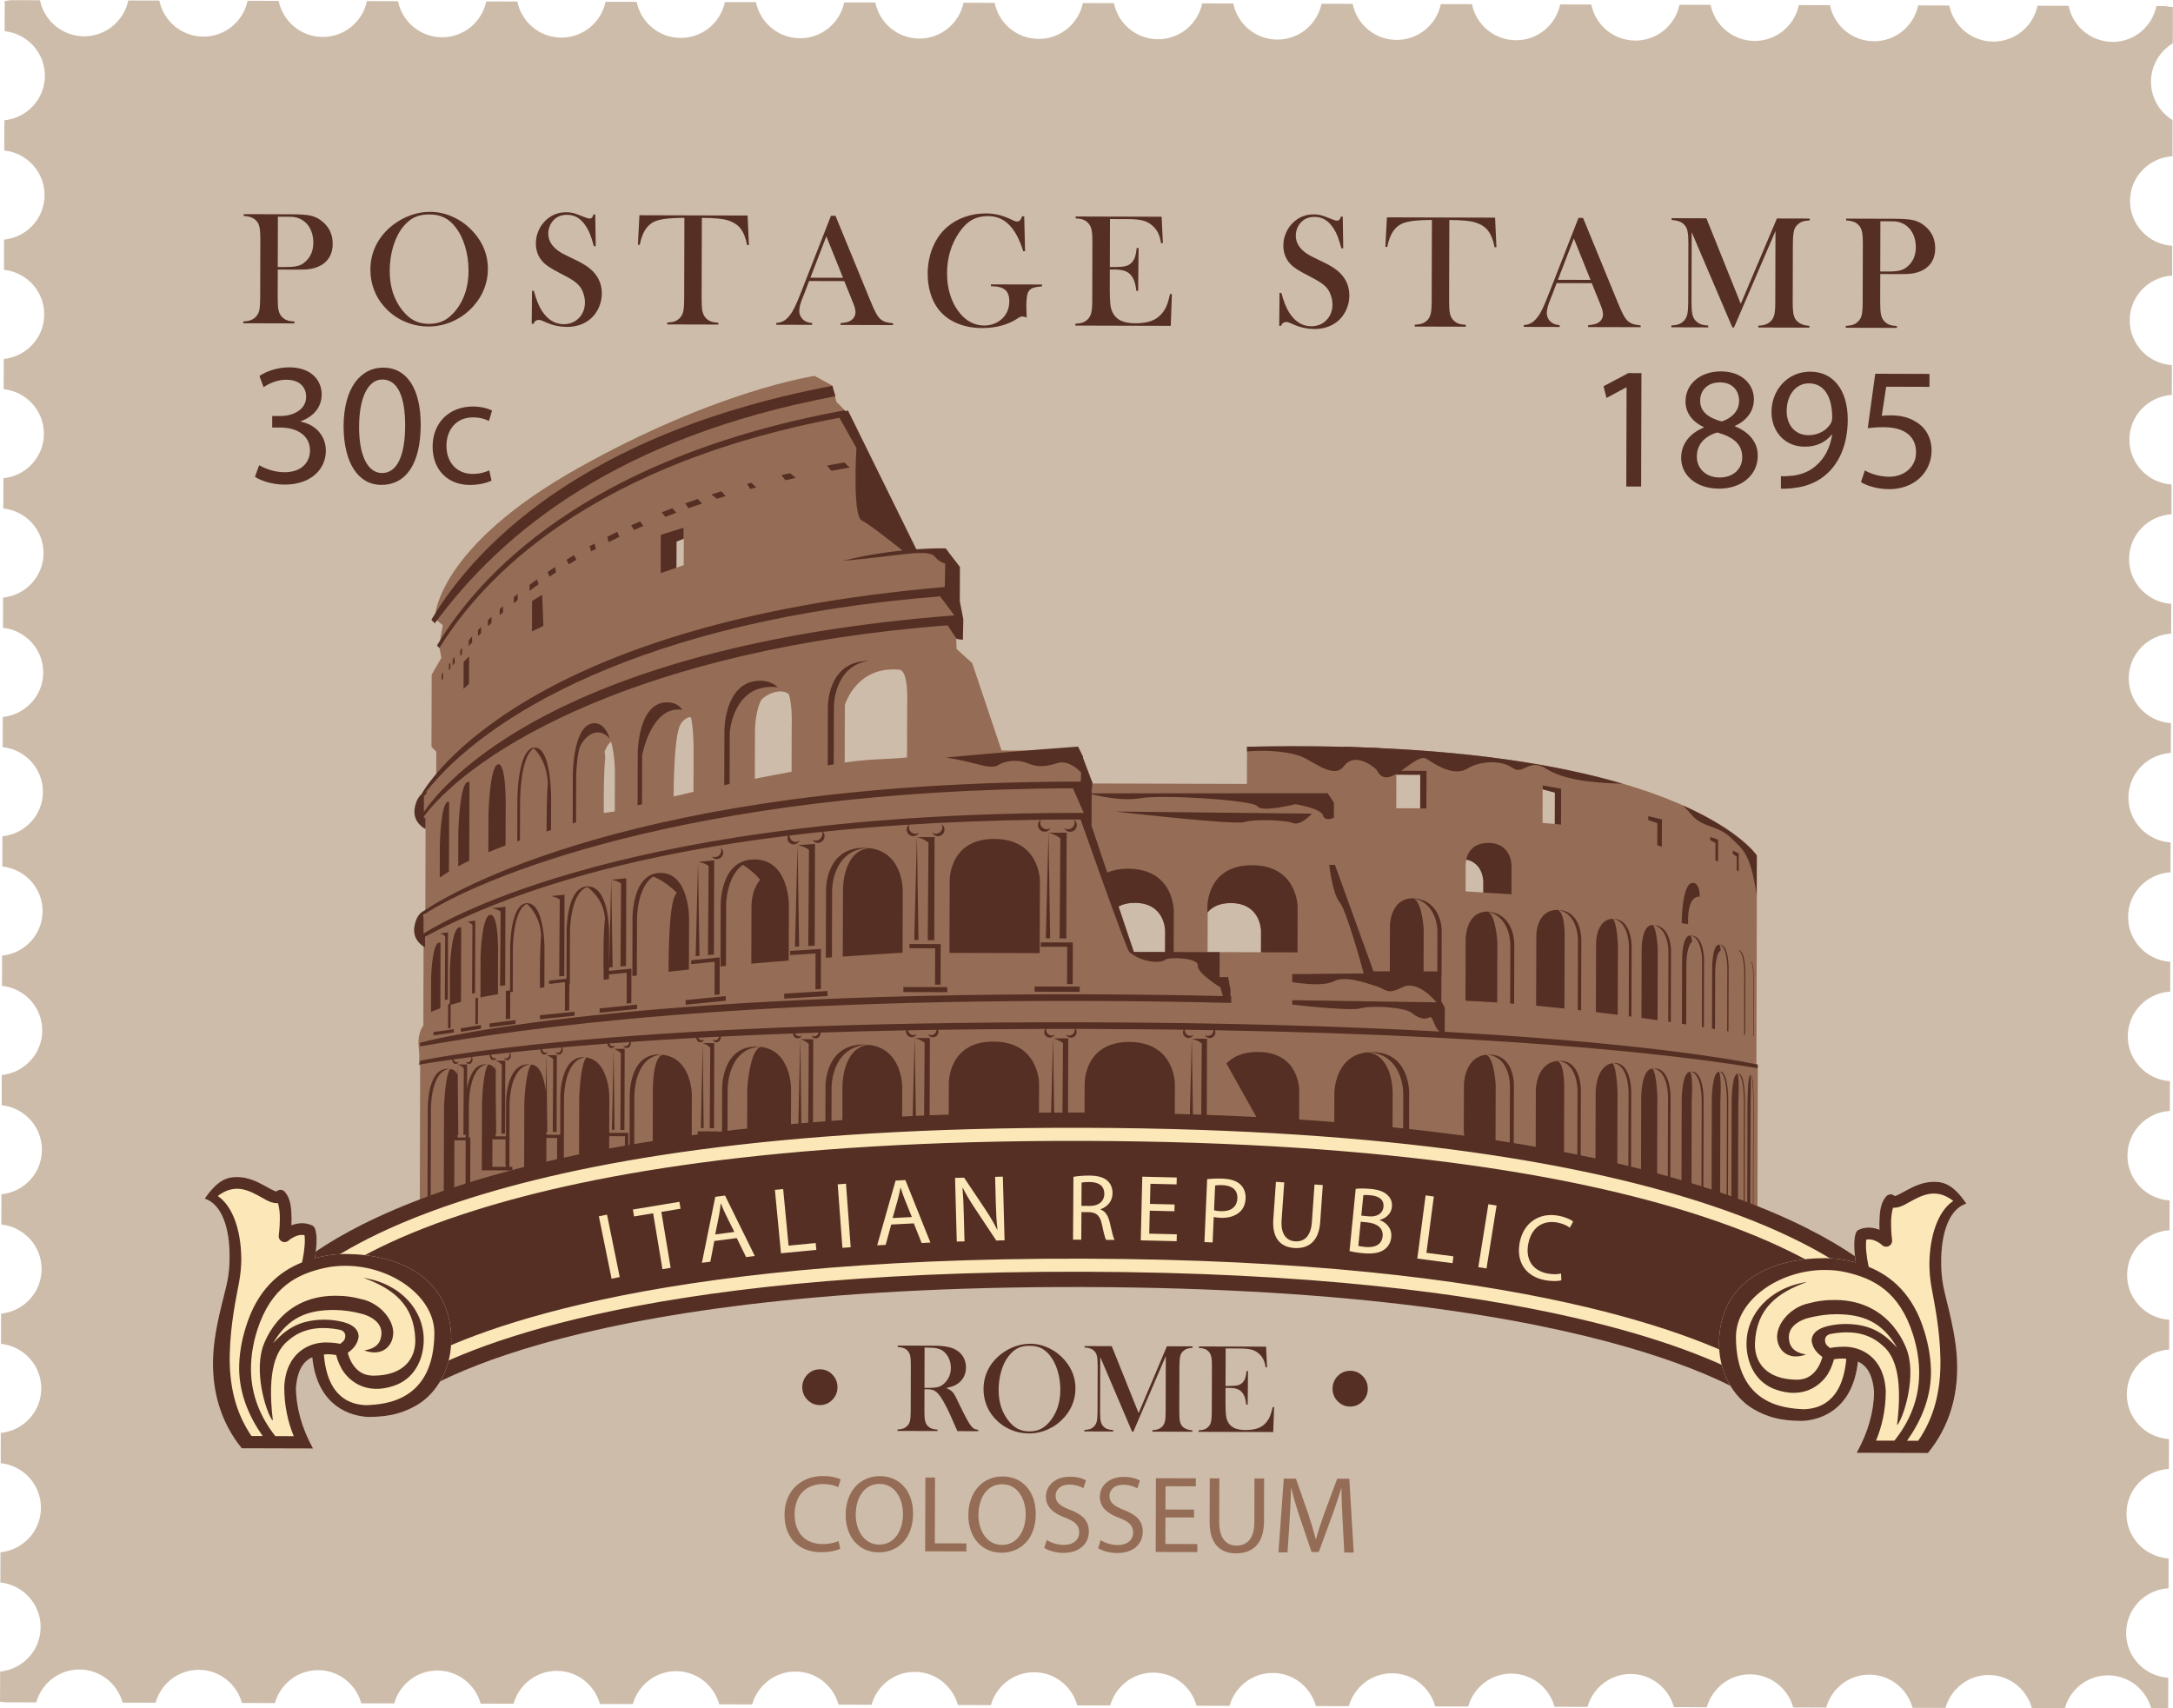 <svg xmlns="http://www.w3.org/2000/svg" width="1080" height="849.01" viewBox="0 0 1080 849.01"><g id="a"/><g id="b"><g id="c"><g id="d"><path d="M1077.62 848.69l.04-14.84c-11.71-.73-21-10.41-20.96-22.3.03-11.9 9.38-21.5 21.09-22.19l.04-14.81c-11.71-.74-21-10.42-20.96-22.3.03-11.9 9.38-21.52 21.09-22.19l.04-14.82c-11.71-.74-21-10.41-20.97-22.31.04-11.9 9.38-21.5 21.09-22.18l.04-14.81c-11.71-.74-21-10.42-20.97-22.3.04-11.9 9.38-21.51 21.09-22.19l.04-14.82c-11.71-.74-21-10.41-20.97-22.31.04-11.9 9.38-21.5 21.09-22.19l.05-14.8c-11.71-.74-21-10.42-20.97-22.31.03-11.9 9.38-21.52 21.09-22.19l.04-14.82c-11.71-.74-21-10.41-20.97-22.3.03-11.9 9.38-21.5 21.09-22.19l.04-14.81c-11.71-.74-21-10.42-20.97-22.31.03-11.9 9.38-21.51 21.09-22.18l.04-14.82c-11.71-.74-21-10.4-20.97-22.3.03-11.9 9.38-21.5 21.09-22.19l.04-14.81c-11.71-.74-21-10.42-20.97-22.3.03-11.9 9.38-21.51 21.09-22.19l.04-14.82c-11.71-.74-21-10.41-20.97-22.31.04-11.9 9.38-21.5 21.09-22.19l.04-14.81c-11.71-.74-21-10.42-20.97-22.31.03-11.9 9.38-21.51 21.09-22.19l.04-14.82c-11.71-.74-21-10.41-20.97-22.31.04-11.9 9.38-21.5 21.09-22.18l.05-18c-6.42-3.94-10.75-11-10.73-19.09.03-8.1 4.4-15.12 10.84-19.04l.05-18.01c-1.28-.08-2.55-.2-3.76-.5h-4.42c-2.13 10.15-10.99 17.83-21.79 17.8-10.82-.03-19.81-7.74-21.87-17.93l-15.45-.04c-2.12 10.19-11.16 17.84-21.97 17.81-10.82-.03-19.83-7.73-21.89-17.93l-15.46-.04c-2.12 10.19-11.16 17.84-21.97 17.81-10.82-.03-19.81-7.74-21.87-17.93l-15.46-.04c-2.12 10.19-11.16 17.84-21.97 17.81-10.82-.03-19.83-7.74-21.89-17.93l-15.46-.05c-2.12 10.19-11.17 17.84-21.97 17.81-10.82-.03-19.81-7.73-21.87-17.93l-15.45-.05c-2.13 10.19-11.16 17.84-21.98 17.81-10.82-.03-19.82-7.74-21.88-17.93l-15.46-.04c-2.12 10.19-11.16 17.84-21.97 17.81-10.82-.03-19.81-7.74-21.87-17.94l-15.46-.04c-2.12 10.19-11.16 17.84-21.97 17.81-10.81-.03-19.82-7.73-21.88-17.93l-15.47-.05c-2.11 10.18-11.15 17.84-21.97 17.81-10.81-.03-19.81-7.74-21.87-17.93l-15.46-.04c-2.11 10.19-11.15 17.84-21.97 17.81-10.82-.03-19.82-7.73-21.89-17.93l-15.45-.05c-2.12 10.19-11.16 17.84-21.97 17.81-10.82-.03-19.82-7.73-21.87-17.93l-15.46-.04c-2.12 10.19-11.16 17.84-21.97 17.81-10.81-.03-19.82-7.74-21.89-17.93l-15.46-.04c-2.11 10.19-11.16 17.84-21.97 17.81-10.81-.03-19.81-7.74-21.87-17.93l-15.46-.04c-2.11 10.18-11.16 17.84-21.97 17.81-10.81-.03-19.82-7.74-21.89-17.93l-15.45-.04c-2.12 10.19-11.16 17.84-21.97 17.81-10.82-.03-19.82-7.73-21.87-17.93l-15.46-.04c-2.12 10.19-11.16 17.84-21.97 17.81-10.81-.03-19.82-7.74-21.89-17.93l-15.45-.04c-2.12 10.18-11.16 17.84-21.98 17.81-10.81-.03-19.81-7.73-21.87-17.93l-15.45-.04c-2.13 10.19-11.17 17.84-21.98 17.81-10.82-.03-19.82-7.73-21.89-17.93l-14.71-.04c-.92.21-1.85.31-2.82.4l-.04 15.02c11.25 1.2 20.03 10.64 20 22.2-.03 11.56-8.87 20.94-20.12 22.09l-.04 15.01c11.25 1.22 20.03 10.65 20 22.2-.03 11.56-8.87 20.95-20.12 22.09l-.04 15.02c11.25 1.2 20.03 10.64 20 22.2-.04 11.56-8.87 20.94-20.12 22.09l-.05 15.01c11.25 1.22 20.03 10.64 20 22.2-.04 11.56-8.87 20.95-20.12 22.09l-.05 15.02c11.25 1.2 20.03 10.64 20 22.21-.03 11.56-8.87 20.94-20.12 22.09l-.04 15.01c11.24 1.22 20.03 10.64 20 22.21-.03 11.56-8.87 20.95-20.12 22.09l-.04 15.02c11.25 1.2 20.03 10.65 20 22.21-.03 11.56-8.87 20.94-20.12 22.09l-.04 15.01c11.25 1.22 20.03 10.64 20 22.21-.03 11.56-8.87 20.95-20.12 22.09l-.05 15.02c11.25 1.2 20.03 10.64 20 22.21-.03 11.56-8.87 20.94-20.12 22.09l-.04 15.01c11.25 1.22 20.03 10.65 20 22.2-.03 11.56-8.87 20.96-20.12 22.09l-.04 15.02c11.25 1.2 20.03 10.64 20 22.2-.03 11.56-8.87 20.94-20.12 22.09l-.04 15c11.25 1.22 20.03 10.65 20 22.2-.03 11.57-8.87 20.96-20.12 22.09l-.04 15.02c11.25 1.21 20.03 10.65 20 22.21-.03 11.56-8.87 20.94-20.12 22.09l-.04 15c11.25 1.22 20.03 10.64 20 22.2-.03 11.56-8.87 20.95-20.13 22.09l-.04 15.02c.75.07 1.53.09 2.26.24l15.71.05c2.67-9.43 11.26-16.37 21.53-16.35 10.28.03 18.81 7.02 21.43 16.47l16.36.04c2.65-9.44 11.24-16.37 21.51-16.35 10.28.03 18.82 7.02 21.43 16.47l16.36.05c2.67-9.44 11.26-16.38 21.53-16.34 10.28.02 18.81 7.01 21.43 16.46l16.36.05c2.65-9.43 11.24-16.37 21.52-16.34 10.28.03 18.83 7.01 21.42 16.46l16.36.05c2.67-9.43 11.26-16.37 21.53-16.34 10.28.03 18.81 7.02 21.42 16.46l16.36.04c2.65-9.43 11.25-16.37 21.52-16.34 10.27.03 18.83 7.02 21.42 16.47l16.36.05c2.67-9.44 11.25-16.37 21.53-16.35 10.28.03 18.81 7.02 21.42 16.47l16.37.05c2.65-9.44 11.23-16.38 21.51-16.34 10.27.03 18.82 7.01 21.42 16.47l16.37.04c2.66-9.43 11.25-16.37 21.52-16.34 10.28.03 18.82 7.02 21.42 16.47l16.37.05c2.65-9.43 11.24-16.37 21.51-16.34 10.27.03 18.83 7.02 21.42 16.47l16.36.05c2.66-9.44 11.25-16.37 21.53-16.34 10.28.03 18.81 7.02 21.42 16.46l16.36.04c2.65-9.43 11.24-16.37 21.52-16.34 10.27.02 18.82 7.01 21.42 16.46l16.37.05c2.66-9.43 11.25-16.37 21.52-16.34 10.28.03 18.81 7.02 21.42 16.47l16.37.05c2.64-9.43 11.24-16.37 21.52-16.34 10.27.03 18.82 7.01 21.42 16.46l16.36.05c2.67-9.44 11.25-16.37 21.53-16.34 10.27.03 18.81 7.02 21.43 16.46l16.36.05c2.65-9.44 11.24-16.38 21.52-16.35 10.27.03 18.82 7.02 21.42 16.47l16.37.05c2.66-9.44 11.25-16.38 21.53-16.34 10.27.03 18.81 7.01 21.42 16.46l16.36.05c2.65-9.44 11.24-16.37 21.52-16.34 10.28.03 18.83 7.01 21.43 16.46h5.64c.92-.17 1.86-.25 2.81-.3z" fill="#cdbca9"/><g><path d="M417.6 769.73c-1.69.87-5.22 1.73-9.68 1.71-10.33-.03-18.03-6.57-18-18.64.03-11.52 7.83-19.23 19.19-19.19 4.52.01 7.45 1 8.7 1.65l-1.21 3.86c-1.73-.87-4.29-1.54-7.33-1.54-8.59-.03-14.31 5.45-14.34 15.07-.02 9.02 5.12 14.75 13.99 14.77 2.93.0 5.87-.58 7.78-1.5l.92 3.81z" fill="#956c55"/><path d="M453.79 752.28c-.03 12.56-7.72 19.28-17.07 19.25-9.73-.03-16.45-7.6-16.42-18.69.03-11.64 7.23-19.23 17.02-19.2 10.06.03 16.5 7.71 16.47 18.65zm-28.49.46c-.02 7.89 4.2 14.91 11.71 14.93 7.5.02 11.76-6.87 11.78-15.19.02-7.34-3.76-14.96-11.64-14.98-7.88-.02-11.82 7.25-11.84 15.24z" fill="#956c55"/><path d="M459.92 734.35h4.79l-.09 32.69 15.66.04v3.97l-20.46-.06.1-36.65z" fill="#956c55"/><path d="M514.78 752.45c-.04 12.55-7.72 19.28-17.07 19.25-9.73-.03-16.45-7.6-16.43-18.69.04-11.64 7.24-19.23 17.02-19.2 10.06.03 16.51 7.71 16.48 18.64zm-28.49.46c-.03 7.89 4.2 14.91 11.7 14.93 7.5.02 11.77-6.87 11.79-15.19.02-7.34-3.77-14.96-11.65-14.98-7.88-.02-11.81 7.25-11.84 15.25z" fill="#956c55"/><path d="M520.28 765.4c2.12 1.37 5.16 2.41 8.42 2.41 4.84.02 7.67-2.53 7.68-6.23.01-3.37-1.94-5.39-6.88-7.25-5.98-2.19-9.67-5.36-9.65-10.47.02-5.71 4.76-9.94 11.88-9.92 3.7.0 6.47.88 8.04 1.82l-1.31 3.86c-1.14-.71-3.58-1.75-6.9-1.76-5-.01-6.91 2.97-6.92 5.47.0 3.43 2.21 5.12 7.26 7.09 6.19 2.41 9.28 5.41 9.27 10.79-.02 5.65-4.16 10.59-12.81 10.57-3.53-.01-7.39-1.11-9.35-2.42l1.26-3.97z" fill="#956c55"/><path d="M547.07 765.48c2.12 1.36 5.16 2.4 8.42 2.41 4.84.01 7.67-2.53 7.68-6.23.0-3.37-1.94-5.39-6.89-7.25-5.97-2.2-9.66-5.36-9.65-10.47.02-5.71 4.76-9.94 11.88-9.92 3.7.01 6.47.89 8.04 1.82l-1.31 3.86c-1.14-.71-3.58-1.75-6.9-1.76-5.01-.02-6.91 2.96-6.92 5.47-.01 3.42 2.21 5.11 7.26 7.08 6.19 2.42 9.28 5.41 9.27 10.8-.02 5.65-4.16 10.59-12.8 10.57-3.54-.01-7.4-1.11-9.35-2.42l1.26-3.97z" fill="#956c55"/><path d="M593.42 754.19l-14.19-.04-.04 13.21 15.88.05v3.97l-20.67-.06.1-36.64 19.85.05v3.97l-15.07-.04-.03 11.58 14.19.04v3.91z" fill="#956c55"/><path d="M606.03 734.76l-.06 21.75c-.02 8.15 3.61 11.64 8.51 11.66 5.38.01 8.92-3.56 8.95-11.61l.06-21.75h4.79l-.06 21.43c-.04 11.26-5.97 15.81-13.91 15.78-7.5-.02-13.15-4.28-13.11-15.69l.06-21.59 4.79.02z" fill="#956c55"/><path d="M667.28 755.49c-.26-5.12-.57-11.31-.55-15.82h-.11c-1.32 4.24-2.8 8.86-4.66 13.91l-6.52 17.76h-3.58l-5.93-17.48c-1.73-5.23-3.13-9.91-4.14-14.25h-.11c-.13 4.56-.41 10.65-.75 16.2l-1.02 15.71h-4.51l2.65-36.65 6.03.02 6.2 17.74c1.51 4.52 2.69 8.54 3.67 12.35h.11c.99-3.69 2.31-7.71 3.95-12.33l6.57-17.71 6.04.02 2.18 36.65h-4.68l-.83-16.11z" fill="#956c55"/></g><g><path d="M407.52 680.55c2.42.0 4.49.88 6.18 2.61 1.69 1.74 2.53 3.84 2.53 6.31.0 2.44-.87 4.53-2.58 6.27-1.72 1.73-3.77 2.59-6.18 2.59-2.41.0-4.46-.88-6.18-2.63-1.71-1.75-2.57-3.85-2.56-6.32.0-1.28.27-2.52.82-3.71.54-1.19 1.31-2.21 2.31-3.06 1.62-1.38 3.51-2.07 5.66-2.06z" fill="#552f23"/><path d="M459.47 690.46l-.03 11c0 2.12.1 3.69.34 4.71.24 1.03.67 1.87 1.31 2.54.56.58 1.2 1.01 1.94 1.29.73.28 1.71.45 2.91.52v.71l-19.87-.05v-.71c1.2-.06 2.18-.23 2.91-.51.73-.27 1.39-.71 1.95-1.28.67-.66 1.11-1.5 1.34-2.52.23-1.01.35-2.59.36-4.73l.06-22.91c0-2.14-.1-3.71-.33-4.72-.23-1.02-.67-1.86-1.33-2.52-.56-.6-1.21-1.04-1.96-1.31-.74-.27-1.71-.44-2.89-.5v-.72l14.99.04c2.51.0 4.15.02 4.94.04 3.22.16 5.73.6 7.55 1.33 2.05.84 3.64 2.08 4.76 3.73 1.12 1.65 1.68 3.56 1.68 5.74.0 3.24-1.24 5.82-3.69 7.76-.75.58-1.57 1.05-2.47 1.42-.91.37-2.11.72-3.63 1.05 1.24.52 2.16 1.06 2.76 1.63.48.43.91.98 1.3 1.64.39.65.98 1.81 1.76 3.47 1.84 3.8 3.22 6.57 4.16 8.33.94 1.76 1.73 3.02 2.37 3.82.52.64 1.02 1.09 1.5 1.34.49.26 1.15.42 2.01.5v.72l-10.32-.03c-.52-1.14-.85-1.86-.99-2.18l-2.16-4.95c-1.3-2.96-2.61-5.59-3.93-7.88-1.32-2.26-2.53-3.81-3.62-4.64-.56-.41-1.16-.71-1.8-.89-.65-.18-1.43-.27-2.36-.27h-1.52zm0-.68h1.18c2.56.01 4.41-.13 5.52-.42 1.11-.28 2.15-.88 3.13-1.79 2.18-2.07 3.28-4.63 3.29-7.7.0-1.64-.31-3.18-.94-4.62-.63-1.44-1.5-2.63-2.62-3.57-.87-.71-1.9-1.2-3.11-1.48-1.2-.29-2.91-.43-5.13-.44h-1.27l-.05 20.02z" fill="#552f23"/><path d="M488.82 690.37c.01-3.48.77-6.71 2.27-9.69 1.5-2.97 3.69-5.56 6.55-7.77 2.14-1.63 4.44-2.89 6.91-3.76 2.47-.87 4.95-1.31 7.46-1.3 3.19.0 6.28.71 9.26 2.12 2.98 1.41 5.59 3.39 7.82 5.95 3.63 4.16 5.44 8.88 5.43 14.17-.01 2.66-.49 5.22-1.45 7.68-.96 2.47-2.36 4.72-4.19 6.74-2.25 2.52-4.9 4.47-7.96 5.85-3.06 1.38-6.26 2.07-9.59 2.06-3.3-.01-6.44-.69-9.45-2.05-3-1.36-5.59-3.28-7.75-5.75-1.72-1.93-3.03-4.13-3.95-6.59-.91-2.46-1.37-5.01-1.36-7.67zm7.52.49c-.02 6.01 1.61 11.09 4.87 15.23 1.47 1.85 3.02 3.2 4.67 4.04 1.65.85 3.55 1.27 5.7 1.28 2.18.0 4.09-.41 5.74-1.23 1.65-.83 3.23-2.17 4.72-4.03 3.28-4.14 4.93-9.25 4.95-15.32.0-3.34-.43-6.5-1.33-9.48-.89-2.98-2.15-5.51-3.79-7.58-1.32-1.7-2.79-2.95-4.42-3.73-1.63-.78-3.55-1.18-5.77-1.18-2.19.0-4.1.37-5.7 1.13-1.61.77-3.1 2.01-4.47 3.72-1.64 2.05-2.92 4.56-3.82 7.55-.9 2.98-1.35 6.18-1.36 9.61z" fill="#552f23"/><path d="M592.74 669.88c-1.18.06-2.13.22-2.85.47-.71.26-1.37.69-1.98 1.28-.46.44-.8.92-1.03 1.44-.23.53-.39 1.2-.47 2-.15 1.08-.22 2.35-.23 3.82l-.07 22.91c0 2.14.11 3.72.36 4.76.25 1.04.69 1.87 1.33 2.49 1.13 1.1 2.74 1.7 4.81 1.81v.71l-19.86-.05v-.72c1.2-.06 2.17-.23 2.91-.5.74-.28 1.4-.71 1.98-1.28.64-.66 1.09-1.51 1.33-2.54.24-1.02.37-2.59.37-4.71l.08-27.79-16.11 37.51h-.66l-15.81-37.04-.08 27.23c0 2.14.11 3.71.34 4.73s.67 1.86 1.31 2.53c.58.6 1.24 1.04 1.97 1.31.74.27 1.69.44 2.88.5v.71l-14.33-.04v-.72c1.18-.06 2.14-.22 2.88-.49.74-.27 1.4-.7 1.98-1.3.65-.66 1.09-1.51 1.33-2.53.24-1.02.36-2.59.37-4.71l.07-22.91c0-.95-.03-1.85-.09-2.71-.1-1.53-.33-2.65-.71-3.35-.51-.98-1.22-1.7-2.12-2.17-.9-.46-2.1-.74-3.59-.83v-.71l13.5.04 13.36 33.27 14.05-33.19 12.78.04v.71z" fill="#552f23"/><path d="M629.24 669.27l.5 10.26-.72.03c-.26-1.74-.7-3.18-1.32-4.32-.62-1.14-1.51-2.15-2.69-3.02-.97-.73-2.12-1.25-3.45-1.55-1.32-.3-3.09-.46-5.28-.47l-7.12-.02-.05 18.65h1.86c1.89.0 3.31-.11 4.26-.36.95-.25 1.73-.69 2.33-1.33.58-.6 1.02-1.31 1.3-2.13.28-.81.52-2.02.71-3.62l.71.04-.16 16.67h-.71c-.18-1.6-.45-2.89-.82-3.86-.36-.97-.86-1.81-1.5-2.49-.62-.67-1.42-1.16-2.42-1.47-.99-.32-2.25-.48-3.79-.48h-1.77l-.02 7.12c0 2.84.06 4.9.2 6.2.14 1.29.42 2.38.83 3.25.7 1.5 1.77 2.59 3.21 3.29 1.44.7 3.34 1.05 5.7 1.06 2.49.0 4.57-.31 6.25-.93 1.68-.63 3.05-1.6 4.11-2.93.74-.89 1.36-1.91 1.83-3.04.47-1.14.91-2.64 1.3-4.5l.72.03-.44 12.37-37.09-.1v-.72c1.18-.06 2.14-.22 2.88-.49.74-.27 1.39-.7 1.98-1.3.65-.66 1.09-1.51 1.33-2.53.24-1.02.37-2.6.37-4.71l.07-22.91c0-2.11-.11-3.69-.34-4.71-.24-1.03-.68-1.88-1.31-2.54-.56-.6-1.21-1.04-1.94-1.31-.74-.27-1.71-.44-2.91-.5v-.72l33.42.1z" fill="#552f23"/><path d="M671.08 681.29c2.43.01 4.48.88 6.18 2.61 1.69 1.74 2.54 3.84 2.54 6.3-.01 2.45-.87 4.54-2.59 6.27-1.72 1.74-3.77 2.6-6.18 2.59-2.4.0-4.46-.88-6.18-2.62-1.72-1.75-2.57-3.85-2.57-6.32.0-1.28.28-2.52.82-3.71.54-1.19 1.31-2.21 2.31-3.06 1.62-1.38 3.51-2.07 5.66-2.07z" fill="#552f23"/></g><g><path d="M138.06 133.97l-.04 14.26c0 2.7.14 4.71.44 6.02.3 1.31.86 2.39 1.68 3.24.71.74 1.54 1.3 2.47 1.66.95.36 2.18.58 3.72.67v.91l-25.4-.07v-.91c1.54-.07 2.78-.29 3.72-.65.94-.36 1.77-.9 2.49-1.64.85-.85 1.42-1.92 1.72-3.21.29-1.3.44-3.31.45-6.04l.08-29.28c0-2.28-.09-4.04-.28-5.27-.2-1.23-.53-2.23-1-3-.69-1.06-1.56-1.85-2.61-2.37-1.06-.52-2.44-.83-4.13-.95h-.27v-.91l23.96.07c4.18.0 7.27.23 9.25.66 1.99.43 3.8 1.28 5.44 2.56 3.75 2.87 5.62 6.69 5.61 11.46-.02 4.85-1.93 8.39-5.75 10.63-1.99 1.16-4.4 1.86-7.24 2.09-.9.08-3.07.11-6.52.1l-7.79-.02zm0-1.27h3.89c2.62.02 4.64-.17 6.06-.55 1.42-.38 2.68-1.09 3.8-2.12 2.6-2.35 3.91-5.49 3.92-9.41.01-2.17-.37-4.17-1.11-5.99-.75-1.81-1.83-3.3-3.23-4.44-1.61-1.35-3.53-2.16-5.75-2.4-.61-.05-2-.08-4.18-.09h-3.34l-.07 24.98z" fill="#552f23"/><path d="M184.09 134.08c0-4.45.98-8.58 2.89-12.38 1.92-3.8 4.71-7.11 8.37-9.94 2.73-2.09 5.68-3.69 8.84-4.81 3.15-1.12 6.34-1.67 9.54-1.66 4.08.0 8.02.92 11.84 2.72 3.81 1.8 7.14 4.34 9.99 7.6 4.65 5.31 6.96 11.35 6.94 18.11-.01 3.39-.63 6.67-1.86 9.82-1.23 3.15-3.01 6.02-5.35 8.61-2.87 3.23-6.26 5.72-10.17 7.49-3.91 1.76-8 2.64-12.27 2.63-4.21-.01-8.24-.89-12.07-2.62-3.84-1.73-7.14-4.18-9.91-7.35-2.19-2.47-3.87-5.28-5.04-8.42-1.17-3.14-1.75-6.41-1.74-9.81zm9.61.62c-.02 7.69 2.05 14.17 6.22 19.46 1.88 2.36 3.86 4.09 5.96 5.17 2.11 1.08 4.54 1.62 7.29 1.63 2.78.0 5.23-.52 7.33-1.57 2.11-1.06 4.12-2.77 6.04-5.15 4.2-5.29 6.31-11.82 6.33-19.59.01-4.27-.56-8.31-1.69-12.11-1.15-3.81-2.76-7.04-4.84-9.69-1.69-2.18-3.57-3.77-5.65-4.77-2.08-1-4.53-1.5-7.37-1.51-2.81.0-5.24.48-7.3 1.45-2.05.98-3.96 2.56-5.72 4.76-2.1 2.62-3.72 5.84-4.87 9.65-1.15 3.81-1.73 7.91-1.74 12.28z" fill="#552f23"/><path d="M264.25 160.91l.17-16.41.91.04c1.1 4.18 2.42 7.47 3.95 9.88 2.88 4.45 6.5 6.68 10.87 6.69 3.04.01 5.56-1 7.56-3.04 1.99-2.03 2.99-4.61 3-7.74.0-1.35-.21-2.73-.64-4.13-.43-1.41-1.02-2.61-1.75-3.62-.77-1.03-1.84-2.03-3.23-2.99-1.39-.96-3.51-2.17-6.37-3.63-2.51-1.28-4.43-2.36-5.77-3.24-1.33-.88-2.42-1.77-3.23-2.67-2.28-2.5-3.4-5.53-3.39-9.11.0-2.2.46-4.32 1.35-6.36.89-2.04 2.13-3.78 3.73-5.23 2.82-2.59 6.15-3.87 9.99-3.86 1.24.0 2.4.13 3.45.38 1.06.26 2.47.76 4.25 1.5 1.32.53 2.22.87 2.7 1.02.47.15.9.22 1.27.22.93.0 1.55-.67 1.87-2.02h.91l.23 15.78h-.91c-.71-2.52-1.32-4.45-1.83-5.79-.51-1.34-1.13-2.58-1.84-3.72-1.29-2.07-2.72-3.6-4.27-4.6-1.56-1-3.35-1.5-5.39-1.5-2.96.0-5.31.99-7.03 3-.72.82-1.28 1.79-1.69 2.9-.41 1.11-.62 2.23-.63 3.34.0 4.43 2.82 8 8.5 10.72l5.58 2.72c4.31 2.06 7.41 4.32 9.31 6.79 2.16 2.76 3.23 5.98 3.23 9.63-.01 2.43-.51 4.76-1.49 6.97-1.39 3.09-3.46 5.47-6.22 7.14-2.76 1.67-6.01 2.5-9.74 2.49-3.42-.01-6.7-.69-9.85-2.06-1.64-.72-2.62-1.13-2.94-1.24s-.68-.16-1.07-.16c-1.27.0-2.15.63-2.63 1.9h-.91z" fill="#552f23"/><path d="M340.15 108.27c-1.66.0-3.46.04-5.36.14-4.08.2-7.12.71-9.12 1.52-2.01.82-3.66 2.23-4.96 4.24-1.2 1.85-2.12 4.36-2.76 7.54l-.91-.08.76-14.66 53.76.15.67 14.66-.91.08c-.71-3.68-1.82-6.48-3.34-8.37-1.51-1.9-3.73-3.26-6.64-4.09-2.46-.72-6.64-1.09-12.51-1.11l-.12 40.53c0 2.7.14 4.71.44 6.02.3 1.31.86 2.39 1.68 3.24.74.77 1.58 1.33 2.52 1.68.94.35 2.16.56 3.67.64v.91l-25.39-.07v-.92c1.54-.07 2.78-.28 3.72-.62.94-.34 1.78-.89 2.52-1.66.82-.85 1.39-1.92 1.7-3.21.31-1.3.46-3.31.47-6.04l.11-40.53z" fill="#552f23"/><path d="M443.88 161.57l-26.11-.07v-.91c2.36-.21 4-.6 4.93-1.18 1.64-1.03 2.47-2.46 2.48-4.28.0-1.09-.36-2.54-1.1-4.37l-.67-1.67-3.79-9.39-17.48-.05-2.08 5.48-1 2.46c-1.2 2.91-1.81 5.2-1.81 6.87.0.98.21 1.89.65 2.74.43.85 1.02 1.54 1.76 2.07 1.03.72 2.35 1.14 3.97 1.28v.91l-17.8-.05v-.91c1.4-.08 2.64-.41 3.7-1.02 1.06-.61 2.1-1.58 3.1-2.93.85-1.08 1.68-2.48 2.5-4.18.81-1.71 1.89-4.27 3.22-7.68l14.64-37.43h2.26l17.17 41.82c1.29 3.16 2.31 5.41 3.08 6.77.76 1.35 1.59 2.38 2.49 3.07.63.48 1.36.85 2.18 1.1.82.25 2.05.47 3.69.66v.91zm-24.89-23.51-8.29-20.6-7.93 20.56 16.22.04z" fill="#552f23"/><path d="M509.05 107.52l.42 17.29-.91.08c-1.81-5.89-4.15-10.27-7-13.15-2.85-2.88-6.31-4.33-10.36-4.34-3.15.0-5.86.63-8.13 1.9-2.27 1.28-4.39 3.36-6.36 6.24-3.99 5.9-6 12.65-6.02 20.25-.01 3.63.46 7.05 1.4 10.28.95 3.22 2.33 6.06 4.15 8.53 3.53 4.78 7.86 7.17 12.97 7.19 2.01.0 3.91-.41 5.68-1.26 1.78-.84 3.24-2 4.38-3.48 1.57-2.06 2.36-4.51 2.36-7.34.01-2.62-.69-4.52-2.1-5.69-1.42-1.17-3.75-1.76-7.01-1.77v-.91l25.35.07v.91c-2.34.21-3.97.53-4.91.96-.94.44-1.64 1.18-2.1 2.24-.5 1.17-.76 3.48-.77 6.95.0.95.05 2.44.14 4.45l.08.91c-1-.37-1.75-.56-2.22-.56-.59.0-1.33.3-2.23.91-2.31 1.58-4.99 2.79-8.04 3.63-3.05.84-6.27 1.25-9.66 1.24-4.66-.01-8.86-.82-12.61-2.42-3.75-1.6-6.78-3.88-9.1-6.86-1.74-2.23-3.07-4.88-4.01-7.96-.93-3.07-1.39-6.34-1.38-9.78.02-4.74.87-9.15 2.58-13.22 1.71-4.07 4.1-7.43 7.18-10.07 2.53-2.14 5.43-3.79 8.72-4.94 3.29-1.16 6.76-1.73 10.42-1.72 2.12.0 4.09.21 5.9.61 1.81.4 3.74 1.06 5.77 1.96l2.34 1.08c.58.24 1.11.36 1.59.36 1.06.0 1.87-.85 2.43-2.57h1.04z" fill="#552f23"/><path d="M577.33 107.71l.64 13.12-.91.04c-.34-2.23-.91-4.07-1.7-5.53-.79-1.46-1.94-2.75-3.44-3.87-1.25-.93-2.71-1.59-4.41-1.98-1.69-.39-3.95-.59-6.75-.59l-9.09-.03-.07 23.84h2.38c2.41.01 4.23-.14 5.44-.45 1.22-.32 2.22-.88 2.99-1.7.75-.77 1.3-1.67 1.66-2.72.36-1.05.66-2.59.91-4.63l.91.04-.22 21.3h-.91c-.23-2.04-.58-3.69-1.04-4.93-.46-1.25-1.1-2.31-1.92-3.19-.79-.85-1.82-1.48-3.1-1.88-1.27-.4-2.89-.6-4.84-.61h-2.26l-.03 9.09c-.01 3.63.07 6.27.25 7.93.18 1.66.53 3.04 1.06 4.16.9 1.91 2.26 3.31 4.1 4.2 1.84.89 4.27 1.35 7.29 1.35 3.18.0 5.84-.39 7.99-1.19 2.15-.8 3.9-2.05 5.26-3.74.96-1.14 1.74-2.43 2.34-3.89.6-1.45 1.16-3.37 1.67-5.76l.91.04-.56 15.81-47.41-.13v-.91c1.51-.08 2.74-.28 3.68-.62.94-.34 1.78-.9 2.53-1.66.82-.85 1.39-1.92 1.7-3.23.31-1.31.47-3.32.47-6.02l.08-29.28c0-2.7-.14-4.71-.44-6.02-.3-1.31-.86-2.39-1.68-3.24-.72-.77-1.54-1.33-2.48-1.68-.94-.35-2.18-.56-3.72-.64v-.92l42.72.12z" fill="#552f23"/><path d="M635.78 161.95l.17-16.41.91.04c1.1 4.18 2.42 7.47 3.95 9.88 2.88 4.45 6.5 6.68 10.87 6.69 3.05.0 5.57-1 7.56-3.04 1.99-2.04 2.99-4.61 3-7.74.0-1.35-.22-2.73-.64-4.13-.44-1.41-1.02-2.61-1.76-3.62-.77-1.04-1.85-2.03-3.23-2.99-1.39-.96-3.51-2.17-6.37-3.63-2.51-1.28-4.43-2.36-5.77-3.23-1.34-.88-2.42-1.77-3.24-2.67-2.27-2.5-3.4-5.53-3.39-9.11.0-2.2.45-4.32 1.35-6.35.89-2.04 2.13-3.78 3.73-5.23 2.81-2.59 6.14-3.88 9.98-3.87 1.25.0 2.4.13 3.46.38 1.06.26 2.47.76 4.25 1.5 1.32.53 2.22.87 2.7 1.02.47.15.9.22 1.27.22.93.0 1.55-.67 1.87-2.02h.91l.24 15.78h-.91c-.71-2.52-1.32-4.45-1.82-5.79-.51-1.34-1.13-2.58-1.84-3.72-1.29-2.07-2.71-3.6-4.27-4.6-1.56-1-3.35-1.5-5.39-1.51-2.96.0-5.31.99-7.03 3-.72.82-1.28 1.79-1.7 2.9-.41 1.11-.62 2.23-.62 3.34-.01 4.43 2.83 8 8.5 10.72l5.58 2.72c4.31 2.06 7.41 4.32 9.31 6.79 2.16 2.76 3.23 5.97 3.22 9.63.0 2.43-.5 4.76-1.49 6.97-1.38 3.09-3.46 5.47-6.22 7.14-2.76 1.67-6.01 2.5-9.74 2.49-3.42-.01-6.7-.69-9.85-2.06-1.64-.72-2.62-1.13-2.94-1.24-.31-.11-.68-.16-1.07-.16-1.27.0-2.15.63-2.63 1.9h-.91z" fill="#552f23"/><path d="M711.67 109.32c-1.67.0-3.46.04-5.36.14-4.08.2-7.12.71-9.13 1.52-2 .82-3.65 2.23-4.96 4.24-1.2 1.85-2.12 4.36-2.76 7.54l-.91-.08.76-14.66 53.76.15.67 14.66-.91.08c-.71-3.68-1.82-6.47-3.34-8.37-1.51-1.9-3.73-3.26-6.64-4.09-2.46-.72-6.63-1.09-12.52-1.11l-.11 40.53c0 2.7.14 4.71.44 6.02.3 1.31.86 2.39 1.68 3.24.73.77 1.57 1.33 2.52 1.68.94.35 2.16.56 3.67.64v.92l-25.39-.07v-.91c1.54-.08 2.78-.28 3.72-.62.94-.34 1.78-.89 2.53-1.66.82-.84 1.39-1.92 1.7-3.21.31-1.3.46-3.31.47-6.04l.11-40.53z" fill="#552f23"/><path d="M815.4 162.62l-26.1-.07v-.91c2.36-.21 4-.6 4.93-1.18 1.65-1.03 2.47-2.46 2.47-4.28.0-1.09-.36-2.54-1.1-4.37l-.67-1.67-3.79-9.39-17.48-.05-2.08 5.48-1 2.46c-1.2 2.91-1.8 5.2-1.81 6.87.0.98.22 1.89.65 2.74.44.85 1.02 1.54 1.77 2.07 1.03.72 2.35 1.15 3.97 1.28v.91l-17.8-.05v-.91c1.4-.08 2.64-.42 3.7-1.02 1.06-.61 2.1-1.58 3.11-2.93.85-1.08 1.68-2.48 2.5-4.19.81-1.71 1.88-4.27 3.21-7.68l14.65-37.43h2.26l17.17 41.82c1.29 3.16 2.31 5.41 3.08 6.77.76 1.35 1.59 2.38 2.5 3.07.63.48 1.36.84 2.18 1.1.82.25 2.05.48 3.7.67v.91zm-24.89-23.51-8.29-20.61-7.93 20.56 16.21.05z" fill="#552f23"/><path d="M899.45 109.53c-1.51.08-2.72.27-3.64.6-.92.33-1.75.88-2.53 1.64-.59.55-1.03 1.17-1.32 1.84-.29.68-.49 1.53-.6 2.56-.19 1.38-.29 3.01-.29 4.89l-.08 29.28c0 2.73.15 4.76.46 6.08.31 1.33.88 2.39 1.7 3.19 1.45 1.41 3.51 2.18 6.15 2.32v.91l-25.39-.07v-.91c1.54-.07 2.78-.29 3.72-.65.94-.36 1.78-.9 2.53-1.64.83-.85 1.39-1.92 1.7-3.23.31-1.31.47-3.32.47-6.02l.1-35.52-20.6 47.94h-.83l-20.21-47.34-.1 34.81c0 2.73.14 4.74.44 6.04.3 1.3.86 2.37 1.68 3.22.74.77 1.57 1.33 2.52 1.68.94.35 2.16.56 3.67.65v.91l-18.32-.05v-.91c1.51-.07 2.74-.28 3.68-.62.94-.34 1.78-.9 2.53-1.66.82-.84 1.38-1.92 1.7-3.24.31-1.31.46-3.32.47-6.02l.08-29.28c0-1.22-.03-2.37-.1-3.46-.13-1.96-.43-3.39-.9-4.29-.66-1.25-1.56-2.17-2.71-2.77-1.15-.6-2.68-.95-4.59-1.07v-.91l17.25.05 17.09 42.53 17.96-42.43 16.33.04v.92z" fill="#552f23"/><path d="M934.51 136.21l-.04 14.26c0 2.7.14 4.71.44 6.02.3 1.31.86 2.39 1.68 3.24.71.74 1.54 1.3 2.48 1.66.94.36 2.17.58 3.71.66v.91l-25.4-.07v-.91c1.54-.08 2.78-.29 3.72-.64.94-.36 1.77-.9 2.49-1.65.85-.84 1.42-1.91 1.72-3.21.29-1.3.45-3.31.45-6.04l.09-29.28c0-2.28-.09-4.03-.29-5.27-.19-1.23-.53-2.23-1-3-.69-1.06-1.56-1.85-2.61-2.37-1.06-.52-2.44-.83-4.13-.95h-.28v-.91l23.97.07c4.18.01 7.27.23 9.25.66 1.99.43 3.8 1.28 5.44 2.56 3.76 2.87 5.63 6.69 5.62 11.46-.01 4.85-1.93 8.39-5.75 10.63-1.99 1.16-4.4 1.85-7.24 2.08-.9.08-3.07.11-6.52.1l-7.78-.02zm0-1.27h3.89c2.62.02 4.64-.17 6.06-.55 1.42-.38 2.69-1.09 3.8-2.11 2.61-2.35 3.91-5.49 3.92-9.4.0-2.17-.37-4.17-1.12-5.99-.75-1.81-1.82-3.29-3.23-4.44-1.61-1.35-3.53-2.16-5.75-2.4-.61-.05-2-.08-4.17-.09h-3.34l-.07 24.98z" fill="#552f23"/></g><g><g><path d="M128.81 231.2c2.16 1.31 7.1 3.49 12.48 3.5 9.72.03 12.85-6.12 12.78-10.89-.07-7.89-7.17-11.29-14.54-11.32h-4.25l.02-5.74h4.25c5.55.03 12.59-2.81 12.6-9.49.01-4.51-2.84-8.51-9.86-8.53-4.51-.01-8.86 1.97-11.28 3.7l-2.07-5.56c3.04-2.16 8.77-4.31 14.84-4.3 11.11.03 16.12 6.64 16.1 13.49-.02 5.9-3.59 10.83-10.45 13.33v.17c6.93 1.32 12.47 6.54 12.53 14.43-.02 9.02-7.16 16.89-20.6 16.85-6.34-.02-11.88-2.03-14.65-3.86l2.1-5.8z" fill="#552f23"/><path d="M209.09 211.3c-.05 19.17-7.28 29.73-19.68 29.69-11.02-.03-18.53-10.37-18.65-29.02.05-18.99 8.32-29.29 19.77-29.26 11.79.04 18.62 10.64 18.57 28.59zm-30.62.78c-.05 14.66 4.44 23 11.38 23.02 7.72.02 11.47-9.07 11.51-23.47.04-13.88-3.4-23-11.38-23.02-6.59-.02-11.47 8.12-11.51 23.47z" fill="#552f23"/><path d="M244.3 238.89c-1.77.84-5.72 2.14-10.73 2.13-11.27-.03-18.58-7.69-18.55-19.12.03-11.5 7.93-19.9 20.13-19.86 4.01.01 7.56 1.03 9.41 2.03l-1.56 5.17c-1.62-.85-4.17-1.79-7.87-1.8-8.57-.02-13.22 6.37-13.24 14.09-.02 8.65 5.52 13.99 12.93 14.01 3.86.01 6.41-.91 8.34-1.75l1.14 5.1z" fill="#552f23"/></g><g><path d="M808.42 192.52h-.17l-9.82 5.27-1.45-5.82 12.33-6.55 6.5.02-.16 56.37-7.37-.02.14-49.26z" fill="#552f23"/><path d="M846.7 212.23c-6.32-2.97-9-7.83-8.99-12.69.03-8.93 7.59-14.98 17.56-14.96 10.93.03 16.46 6.81 16.44 13.92-.01 4.77-2.46 9.97-9.4 13.16v.26c7.01 2.79 11.34 7.84 11.32 14.6-.03 9.89-8.46 16.37-19.21 16.34-11.79-.03-18.89-6.99-18.87-15.23.02-7.11 4.29-12.22 11.23-15.15l-.08-.26zm19.21 15.06c.01-6.76-4.75-10.16-12.37-12.35-6.6 1.89-10.16 6.3-10.18 11.68-.28 5.64 4.05 10.68 11.24 10.7 6.85.02 11.29-4.22 11.31-10.03zm-20.91-28.25c-.1 5.64 4.22 8.69 10.73 10.44 4.86-1.63 8.6-5.1 8.61-10.21.01-4.51-2.66-9.2-9.52-9.22-6.33-.02-9.81 4.14-9.82 8.99z" fill="#552f23"/><path d="M885.13 236.63c1.65.18 3.56.0 6.16-.24 4.42-.6 8.59-2.32 11.81-5.43 3.74-3.37 6.44-8.31 7.5-14.9h-.26c-3.13 3.81-7.65 5.96-13.37 5.95-10.06-.03-16.54-7.68-16.52-17.31.03-10.67 7.78-20.01 19.32-19.98 11.53.03 18.62 9.33 18.58 23.9-.04 12.32-4.22 20.98-9.79 26.34-4.35 4.24-10.34 6.82-16.42 7.5-2.77.42-5.2.5-7.02.41l.02-6.24zm2.86-32.34c-.02 7.02 4.22 11.98 10.81 12 5.12.01 9.11-2.49 11.12-5.87.43-.78.69-1.56.7-2.86.02-9.63-3.51-17.01-11.58-17.03-6.42-.02-11.03 5.69-11.05 13.76z" fill="#552f23"/><path d="M958.97 192.26l-21.51-.06-2.21 14.48c1.3-.17 2.52-.25 4.6-.25 4.42.01 8.67.89 12.13 3.07 4.42 2.44 8.04 7.4 8.02 14.42-.03 11.01-8.81 19.23-21.04 19.19-6.16-.02-11.27-1.77-14.04-3.51l1.92-5.81c2.34 1.4 6.93 3.14 12.14 3.16 7.11.02 13.37-4.65 13.3-12.19.02-7.28-4.91-12.42-16.1-12.45-3.29.0-5.81.24-7.89.5l3.72-27.05 26.97.08-.02 6.42z" fill="#552f23"/></g></g><g><path d="M873.67 529.08s-.25-.06-.73-.17l.29-103.74s-38.5-58.69-253.44-54.01l-.06 18.45-76.88-.22-10.23-16.29-34.84-.1-14.59-43.42-7.74-6.99-.72-18.59-2.24-27.88-20.13-2.38-29.83-67.12-6.83-6.93-1.92-7.99-8.9-4.86s-48.41 6.94-117.9 46c-69.5 39.06-70.74 73.3-70.74 73.3l.22 1.6 3.65 2.97-1.87 10.27 1.13 5.94-4.82 8.43-.1 35.84 2.4 2.4-.04 12.67s-7.44 7.51-9.52 13.9c-1.15 4.34-.41 7.57 4.23 11.78-.01 5.81-.12 41.68-.12 41.68.0.0-2.91 5.43-2.46 9.77.45 4.33 1.58 7.31 1.58 7.31l-.11 39.04s-3.06 3.51-2.32 10.49c.75 6.98-.03 8.76-.03 8.76l.77.75-.21 76.45 523.81-6.96 141.03.4.2-70.54zM336.3 269.14l3.56-1.45-.04 13.19-3.56 1.25.04-12.98zm-30.73 134.11c-.9.24-4.6.59-5.49.83-.07-10.27.06-21.01.73-27.53-.08-1.12-.18-2.16-.29-3.15 1.12-2.75 2.31-4.15 3.19-4.84 1.93 6.8 1.91 14.9 1.91 14.9l-.06 19.79zm39.11-9.71c-3.28.75-6.58 1.51-9.91 2.31.2-16.33.96-33.37 4.02-36.68-.04-.04 2.49-3.25 4.65-2.63 1.33 6.12 1.29 15.65 1.29 15.65l-.06 21.35zm48.81-33.05-.07 23.07c-5.85 1.08-11.96 2.24-18.26 3.49l.07-23.69c.01-5.51 1.26-12.3 3.16-15.57 3.38-3.51 10.31-5.74 13.67-2.76 1.86 5.82 1.44 15.46 1.44 15.46zm57.38-10.68-.08 26.6c-7.16.99-18.94.63-30.97 2.59l.08-28.55s5.5-19.55 27.02-17.62c4.86.4 3.95 16.99 3.95 16.99zm128.28 123.31-15.9-.04-8.01-22.12c2.11-1.37 4.98-2.3 8.89-2.28 15.09.04 15.06 13.88 15.06 13.88l-.03 10.57zm47.68.14-26.65-.08.05-19.7c2.14-2.57 5.67-4.69 11.58-4.68 15.09.04 15.05 13.88 15.05 13.88l-.03 10.57zm78.96-71.51-11.84-.03.05-16.72 11.84.03-.04 16.72zm31.54 41.81-8.91-.55.04-12.97s-.02-1.24.38-2.89c8.53 1.79 8.5 10.9 8.5 10.9l-.02 5.51zm35.39-34.08-6.06-.48.04-16.72 6.06 1.63-.04 15.57z" fill="#956c55"/><path d="M494.23 416.95c-22.64-.06-22.23 20.73-22.23 20.73l-.1 35.89 44.84.13.1-35.89s.06-20.8-22.61-20.86zM593 560.35l-.67-44.1c.18.05 2.75.58 4.96 2.38.0.52-.31 41.79-.31 41.79h2.79l.12-44.16-7.56-.02v0h0l-1.12 44.1h1.8zm-6.49 22.31 18.82.05v-2.17l-18.82-.05v2.16zm2.58-18.78 11.04.03-.05 15.56h2.35l.05-17.36-13.39-.04v1.81zm-68.96-.19 11.04.03-.05 15.56h2.36l.05-17.36-13.39-.04v1.81zm3.9-3.52-.67-44.1c.19.04 2.76.58 4.95 2.38.0.51-.3 41.79-.3 41.79h2.79l.13-44.16-7.57-.02v0h0l-1.12 44.1h1.8zm-6.49 22.3 18.83.05v-2.16l-18.82-.05v2.17zm4.38-116.13-.8-52.49c.39.08 3.36.76 5.9 2.84.0.62-.38 49.73-.38 49.73h3.33l.15-52.56-9-.02v0h-.04s.01.0.03.0l-1.33 52.48h2.13zm6.98-54.77c.2.39.47.75.83 1.06 1.4 1.17 3.49 1 4.68-.4 1.19-1.41.99-3.5-.4-4.68-.1-.08-.18-.13-.28-.2.58 1.15.46 2.58-.43 3.62-1.11 1.31-2.99 1.53-4.39.59zm-11.62 58.96 13.12.04-.05 18.51h2.8l.06-20.67-15.93-.04v2.16zm-3.09 22.35 22.4.06v-2.58l-22.39-.07v2.58zm-62.2-21.61 12.79.04-.05 18.05h2.74l.06-20.14-15.53-.04v2.1zm-3.01 21.79 21.83.06v-2.52l-21.82-.06v2.52zm7.51-25.87-.77-51.16c.37.08 3.28.73 5.74 2.77.0.6-.36 48.49-.36 48.49h3.24l.14-51.23-8.77-.03v-.24l-.02.24h-.02s0 0 .02.0l-1.28 51.15h2.07zm6.81-53.39c.19.38.46.73.81 1.03 1.37 1.15 3.39.98 4.55-.39 1.15-1.37.99-3.4-.39-4.56-.09-.08-.2-.13-.28-.19.55 1.12.45 2.51-.42 3.53-1.07 1.28-2.92 1.5-4.28.58zm-73.55 82.53 21.52-1.3v-2.49l-21.52 1.31v2.48zm2.96-21.66 12.63-.77-.05 17.79 2.69-.15.05-19.87-15.32.93v2.07zm4.46-4.3-.77-50.36c.37.06 3.23.52 5.68 2.37.0.59-.36 47.8-.36 47.8l3.19-.19.14-50.5-8.65.52v0h-.04s.02.0.03.0l-1.28 50.49 2.05-.13zm-43.31-44.72c.17.33.41.62.74.86 1.24.92 3.1.57 4.15-.79 1.04-1.35.89-3.2-.35-4.12-.08-.06-.17-.1-.25-.14.51.97.4 2.25-.38 3.26-.98 1.26-2.68 1.64-3.9.93zm-6.93 2.54v.22h0l-1.18 46.82 1.89-.19-.71-46.63c.35.03 2.99.35 5.27 1.98.0.55-.34 44.3-.34 44.3l2.95-.29.13-46.8-8.01.8v-.21zm10.73 66.05.05-18.4-14.19 1.43v1.93l11.68-1.19-.04 16.49 2.5-.26zm-16.89 5.13 19.94-2.02v-2.3l-19.93 2.02v2.3zm-42.73 3.96 18.58-1.88v-2.14l-18.58 1.88v2.14zm-19.84-56.26c0 .48-.28 38.21-.28 38.21l2.54-.25.11-40.36-6.94.7s2.47.21 4.56 1.71zm-5.31 41.96 7.91-.89-.04 14.22 2.15-.21.04-13.03c.08-.01.18-.03.26-.04l.07-25.51s-.13-19.91 8.65-22.71c3.83 2.88 8.12 7.8 8.76 15.61-.83 7.03-.85 19.73-.66 30.49.86-.11 1.75-.23 2.64-.34v-2.29l8.83-.89-.04 15.35 2.32-.24.05-17.14-11.13 1.13v-1.69l1.77-.18-.67-43.42c.19.02 2.72.28 4.89 1.84.0.51-.29 41.25-.29 41.25l2.74-.27.12-43.58-7.46.76v0h0l-1.1 43.49.05-17.8s.04-20.48-9.3-22.28c-.2.0-.4.0-.6-.02.1-.02.17-.04.26-.05-.31-.04-.65-.07-.98-.07-10.67-.03-10.51 22.37-10.51 22.37l-.07 23.54-8.65.96v1.65zm-4.55 17.54 17.21-1.74v-1.98l-17.2 1.74v1.98zm-19.52-53.54c0 .46-.29 36.96-.29 36.96l2.55-.26.11-39.03-6.94.67s2.48.2 4.57 1.66zm2.6 39.41-.04 14.07 2.16-.21.04-13.19c.43-.06.83-.13 1.26-.2l.06-20.98s-.09-19.91 7.01-22.72c3.08 2.88 6.54 7.8 7.04 15.6-.57 6.11-.67 16.5-.59 26.19.73-.09 1.46-.19 2.19-.29l.06-19.43s.05-20.48-7.49-22.29c-.15.02-.31.0-.48.0.07-.02.13-.04.21-.05-.26-.05-.52-.07-.8-.07-8.59-.02-8.49 22.37-8.49 22.37l-.06 21-2.06.21zm-8.12 18.14 12.88-1.69v-1.92l-12.87 1.69v1.92zm-7-14.5-.04 12.99 1.26-.2.04-12.99-1.26.19zm-.19-2.49.1-36.05-4.06.64s1.44.19 2.66 1.52c0 .42-.2 34.12-.2 34.12l1.49-.23zm-7.11 19.25 10.05-1.57v-1.77l-10.05 1.57v1.77zm-7.73-47.47c0 .39-.19 31.61-.19 31.61l1.49-.22.09-33.38-4.05.58s1.44.17 2.67 1.4zm-5.8 49.21 10.06-1.44v-1.64l-10.05 1.44v1.64zm233.32 67.72 18.82.05v-2.17l-18.81-.05v2.17zm6.48-22.3-.67-44.1c.2.04 2.77.58 4.96 2.39.0.51-.32 41.79-.32 41.79h2.79l.12-44.16-7.56-.02v0h0l-1.12 44.1h1.79zm-3.9 3.52 11.03.03-.04 15.56h2.36l.05-17.36-13.39-.04v1.81zm-53.08-3.42-.55-43.61c.17.04 2.35.57 4.23 2.36.0.51-.28 41.33-.28 41.33h2.36l.12-43.67-6.44-.02v0h-.01l-.96 43.61h1.53zm-3.33 3.48 9.42.03-.04 15.39h2.01l.05-17.17-11.43-.03v1.79zm-48.21.44 8.4.02-.04 14.91h1.79l.05-16.63-10.19-.03v1.73zm2.97-3.37-.49-42.22c.14.03 2.1.55 3.76 2.28.0.49-.25 40.02-.25 40.02h2.13l.11-42.3h-5.75v-.01h0l-.88 42.23h1.36zm-44.29.88-.46-40.25c.15.04 2.01.53 3.6 2.17.0.48-.25 38.16-.25 38.16h2.03l.11-40.32-5.49-.02v0h0l-.84 40.26h1.29zm412.61-48.72.03-12-1.73-3.08.04-12.12s.06.0.09.01l.07-22.88s.32-14.52-13.02-16.17c-.3-.03-.6-.06-.89-.09.0.0-.06-.01-.08-.03-.08.0-.17.0-.27.0h0c-11.41-.02-11.47 13.55-11.47 13.55l-.06 22.75-8.13-.02-19.15-52.9h-2.84s1.71 14.69 5.2 18.64c3.5 3.96 11.96 35.34 11.96 35.34l-35.53.34v3.95s14.9 2.67 20.6-.38c5.72-3.06 16.24.92 21.27 2.47 5.04 1.55 5.03 4.4 12.94.48 7.91-3.92 16.87 7.5 16.87 7.5l-71.71-1.08v2.19s28.72 3.37 33.98 1.86c5.27-1.52 21.93-.6 25.43 2.26 3.5 2.86 6.57 3.52 8.76 2.22 1.78-1.07 1.97 4.38 5.02 7.06-46.27-2.53-103.98-4.38-174.78-4.58-244.3-.69-331.91 19.16-331.91 19.16v1.78c4.14-.69 9.46-1.52 15.98-2.42.02.49.14.98.42 1.39.6.93 1.71 1.05 2.46.28.18-.2.33-.44.44-.7-.73.62-1.74.46-2.31-.41-.14-.2-.23-.42-.29-.65 2.72-.38 5.65-.77 8.81-1.17.09.63-.03 1.31-.38 1.84-.59.87-1.59 1.02-2.32.4.1.26.24.5.44.7.73.78 1.83.67 2.47-.27.53-.79.53-1.91.08-2.71 2.8-.35 5.78-.72 8.92-1.09-.08.64.04 1.31.39 1.84.64.98 1.79 1.1 2.56.3.2-.21.34-.46.45-.73-.77.65-1.79.48-2.4-.43-.2-.31-.32-.67-.38-1.06 2.91-.34 5.95-.68 9.16-1.02.16.71.07 1.5-.35 2.11-.61.91-1.65 1.06-2.4.41.11.27.24.52.45.73.77.81 1.91.7 2.55-.28.6-.88.56-2.15-.05-3 4.73-.51 9.81-1.03 15.21-1.55-.03.59.11 1.21.44 1.71.67 1.02 1.88 1.16 2.69.31.21-.21.37-.48.5-.76-.81.68-1.9.51-2.54-.45-.17-.27-.28-.57-.35-.88 3.12-.29 6.32-.6 9.65-.89.06.63-.07 1.27-.42 1.79-.63.96-1.73 1.12-2.53.43.12.29.28.55.48.76.81.86 2.01.73 2.69-.29.53-.79.59-1.89.2-2.74 6.99-.62 14.45-1.25 22.43-1.85.06.47.19.92.45 1.3.71 1.08 2 1.23 2.84.33.22-.22.39-.51.51-.8-.85.71-2.01.53-2.67-.48-.08-.13-.14-.28-.2-.42 3.25-.25 6.59-.49 10.02-.73-.06.42-.19.83-.43 1.17-.67 1-1.82 1.18-2.68.46.13.3.29.58.5.8.85.91 2.13.77 2.85-.31.43-.62.55-1.43.43-2.18 10.09-.7 20.92-1.38 32.52-2.01.05.44.19.87.44 1.24.75 1.13 2.07 1.29 2.98.34.22-.23.4-.53.53-.84-.88.74-2.09.56-2.8-.5-.06-.1-.09-.2-.15-.3 3.4-.19 6.85-.36 10.36-.54-.08.3-.19.6-.36.87-.71 1.05-1.91 1.23-2.8.49.13.31.3.6.53.84.89.95 2.23.81 2.98-.32.37-.55.53-1.24.5-1.91 11.27-.56 23.21-1.08 35.85-1.55.04.52.22 1.03.53 1.46.84 1.17 2.34 1.33 3.34.35.26-.25.46-.54.61-.87-1.01.77-2.37.58-3.15-.52-.1-.14-.16-.3-.23-.45 3.83-.15 7.73-.28 11.7-.41-.09.31-.21.62-.43.89-.79 1.1-2.14 1.28-3.13.5.14.33.33.63.6.88 1.01.98 2.5.83 3.35-.33.41-.57.6-1.27.55-1.96 13.44-.44 27.63-.8 42.56-1.09-.19.82-.01 1.71.56 2.41.99 1.19 2.74 1.34 3.93.36.3-.25.54-.56.7-.88-1.16.78-2.77.59-3.68-.52-.34-.41-.52-.89-.6-1.38 4.65-.09 9.38-.17 14.18-.25-.03.59-.22 1.17-.64 1.66-.92 1.1-2.51 1.29-3.68.5.16.33.4.63.7.89 1.17.99 2.93.84 3.93-.34.66-.79.8-1.82.49-2.72 16.81-.25 34.53-.4 53.18-.44-.65 1-.64 2.35.17 3.31.99 1.19 2.75 1.34 3.92.36.31-.25.53-.56.71-.88-1.17.78-2.76.59-3.68-.52-.55-.66-.73-1.49-.61-2.27 4.65.0 9.38-.01 14.15.0.14.8-.05 1.64-.6 2.31-.93 1.1-2.52 1.29-3.69.5.17.33.4.63.7.89 1.18.99 2.93.84 3.92-.34.83-.98.85-2.34.17-3.36 2.01.0 4.02.0 6.05.01 16.55.05 32.4.19 47.6.39-.52.97-.45 2.2.31 3.1.97 1.19 2.74 1.34 3.91.36.31-.26.54-.56.72-.88-1.18.78-2.77.59-3.69-.52-.5-.6-.68-1.34-.61-2.05 4.78.06 9.52.14 14.18.22.02.66-.17 1.32-.63 1.87-.92 1.1-2.52 1.29-3.68.5.17.33.4.63.7.89 1.18.99 2.93.84 3.93-.34.7-.84.83-1.96.41-2.9 159.85 2.82 241.48 14.06 269.76 18.9v-1.8s-44-10.1-155.49-16.31zm-3.62-49.84-.06 19.85-6.84-.02.06-21.06s-.73-12.95-4.8-15.16c11.92 2.71 11.64 16.39 11.64 16.39zm-503.18 2.67s-.03-.01-.07-.05c28.55-15.25 82.22-38.18 180.51-50.24-.48 1.11-.36 2.4.45 3.32 1.12 1.28 3.13 1.34 4.48.13.35-.31.62-.68.8-1.06-1.34.98-3.15.86-4.2-.33-.53-.61-.76-1.37-.72-2.15 5.25-.65 10.6-1.25 16.12-1.83.34 1 .15 2.16-.6 3.08-1.05 1.33-2.87 1.66-4.21.85.2.36.45.69.8.95 1.35 1.06 3.35.75 4.48-.66 1.07-1.33.96-3.16-.15-4.25 13.5-1.41 27.79-2.6 42.89-3.56.0.0-.02.0-.03.02-1.37 1.15-1.55 3.18-.41 4.55 1.14 1.37 3.17 1.55 4.55.41.35-.29.63-.64.82-1.02-1.36.91-3.21.69-4.28-.6-.81-.98-.94-2.29-.47-3.37 20.24-1.28 41.94-2.11 65.23-2.41-.05.03-.11.07-.16.11-1.41 1.17-1.61 3.26-.43 4.67 1.17 1.4 3.27 1.59 4.67.43.36-.31.63-.67.83-1.05-1.39.93-3.28.7-4.38-.62-.86-1.03-.98-2.41-.44-3.54 6.46-.09 13.04-.12 19.76-.12 3.08 8.74 21.68 61.56 24.15 65.82 6.96 5.83 16.25 5.47 17.82 3.93 1.55-1.54 16.65-1.12 16.24 2.76-.39 3.87 11.21 10.87 11.21 10.87l1.27 4.37c-20.94-.49-43.26-.79-67.11-.86-244.29-.69-331.92 24.09-331.92 24.09v1.78c31.65-5.28 130.21-23.16 331.92-22.59 25.18.07 48.76.43 70.83.99h.03c.13.0.26.0.4.0v-3.32c-.13-.02-.26-.01-.39-.02v-3.29l-1.13-6.19h-4.26l.03-12.41-22.85-.07.06-20.52s.06-20.8-22.62-20.87c-4.23-.01-7.67.71-10.45 1.89l-7.8-23.22.04-15.67c4.37 1.07 15.67 3.46 24.3 1.94 10.95-1.92 56.26.93 58.2 4.06 1.96 3.14 18.76-1.1 18.76-1.1.0.0 12.5 1.99 13.66 5.5 1.17 3.53 5.47 1.19 5.47 1.19l.02-7.42-3.11-4.7-117.3.06v-2.54c.05.0.11.0.16.0l.27-3.29c-.13.0-.27.0-.41.0v-.46l-4.29-11.34-.02-.67-2.44-4.93s-36.89 2.65-65.81 5.46c13.59 1.77 21.97 6.27 25.88 3.83 3.9-2.44 9.98-3 14.6-1.11 4.63 1.89 8.09 2.19 14.89.04 5.13-1.63 9.92 2.52 11.95 4.64l-.17 4.54c-222.21.0-313.45 55.47-326.56 64.28-.83.35-3.73 1.95-4.67 7.95-1.1 7.07 5.3 10.13 5.3 10.13.01-3.49.01-5.21.01-5.21zm352.75-16.91c15.09.04 15.06 13.88 15.06 13.88l-.03 10.57-15.45-.04-7.61-22.62c2.01-1.09 4.63-1.79 8.03-1.78zm-353.48 5.93c26.34-17.54 130.15-62.24 322.74-62.87l5.39 12.22c-223.8-.27-315.34 51.91-328.16 59.98l.03-9.33zm.88-42.66c.01-3.47.02-5.21.02-5.21.0.0-.32-.17-.76-.52v-.49c25.21-33.18 107.74-83.28 260.29-94.99l4.55 6.77 3.07.47.22-10.23-1.74-8.93.04-17.11-5.62-7.28c-.38-.67-.89-1.33-1.51-1.95.0.0-5.63-.16-14.52.47l-33.98-69-1.33.38-.43-.44c-139.83 25.59-187.71 92.3-202.5 116.83.35.46.73.89 1.17 1.3 15.94-25.74 64.36-89.17 198.83-114.44l8.46 14.98s-2.03 33.69 2.61 36.02c4.32 2.17 18.28 13.38 20.24 14.96-8.45.87-18.74 2.41-29.58 5.14 29.33-2.53 42.41-6.26 45.89-1.9 1.6 2.02 3.46 2.91 4.99 3.3l-.25 11.62c-206.57 17.7-255.81 95.49-260.13 103.04-1.19 1.02-2.69 3.06-3.33 7.08-1.1 7.07 5.3 10.12 5.3 10.12zm-.72-16.27s.08-.1.11-.15c1.89-1.66 1.45-1.91.88-1.87 28.9-37.06 106.91-85.53 255.57-97.32l7.11 9.45c-198.18 15.41-254.13 83.64-263.68 97.77l.02-7.88zm5.44-85.96c34.08-46.28 91.98-92.63 199.11-112.84l-1.59-5.17c-137.29 26.03-184.54 91.87-199.22 116.19.48.65 1.05 1.28 1.69 1.82zm7.5 171.88-.05 17.31-.84.13-.03 12.03 1.26-.18.03-11.53c1.67-.51 3.38-1 5.14-1.47l.1-36.88c-.21-.12-.44-.2-.67-.2-4.38-.01-4.94 20.78-4.94 20.78zm224.97-8.17.09-31.26s.05-19.02-16.83-20.72c-13.09 1.61-12.87 20.64-12.87 20.64l-.1 33.28c11.59-.81 21.79-1.45 29.7-1.93zm-73.57-46.34c-17.09-.05-16.81 22.35-16.81 22.35l-.09 30.83c.89-.09 1.81-.17 2.7-.25l.08-29.89s-.19-14.33 8.36-20.39c3 1.93 7.04 5.29 8.49 7.5-2.42 3.07-4.23 7.38-4.25 13.42l-.08 28.22c6.3-.56 12.52-1.06 18.59-1.53l.08-27.82s.04-20.48-14.95-22.3c-.33.0-.66.0-1.01-.01.16-.01.31-.05.47-.06-.51-.04-1.04-.07-1.59-.08zm-46.69 6.69c-14.19-.04-13.96 22.35-13.96 22.35l-.08 28.94c.74-.1 1.48-.19 2.24-.29l.08-27.96s-.16-15.76 8.04-21.21c2.79 1.04 6.79 3.28 11.78 8.08-3.52 3.16-4.06 22.72-4.14 39.22 3.34-.37 6.71-.73 10.12-1.08l.07-25.63s.04-20.47-12.38-22.29c-.28.01-.56.0-.85.0.14-.02.26-.05.4-.06-.42-.05-.87-.07-1.31-.07zm-89.47 41.61-.06 20.27c2.77-.55 5.65-1.09 8.68-1.6l.05-18.64s.65-20.8-3.74-20.81c-4.37-.01-4.94 20.78-4.94 20.78zm171.7-33.33-.1 33.89c1.02-.07 2.03-.14 3.02-.22l.09-33.03s-.32-20.1 17.66-21.32c-.58-.04-1.17-.07-1.79-.07-19.23-.05-18.89 20.75-18.89 20.75zm-196.28 43.7-.05 17.12c1.5-.64 3.06-1.25 4.64-1.83l.09-32.48c-.18-.1-.37-.17-.58-.17-3.66-.01-4.09 17.36-4.09 17.36zm13.53-72.36-.05 17.1c1.71-.92 3.53-1.85 5.47-2.79l.11-39.03c-.2-.13-.43-.19-.68-.16-4.29.42-4.85 24.88-4.85 24.88zm43.87-.2c.73-.23 1.45-.46 2.19-.69l.04-16.3s.05-23.3-7.35-24.66c-.16.02-.32.01-.47.02.07-.02.12-.06.2-.08-.25-.02-.52-.03-.79.0-8.46.75-8.35 26.52-8.35 26.52l-.06 20.08c.44-.15.89-.3 1.33-.45l.06-18.99s-.09-22.87 6.88-26.75c3.03 3.01 6.42 8.3 6.91 17.14-.47 5.82-.61 14.96-.6 24.19zm-28.89-8.78-.05 19.06c2.68-1.1 5.51-2.22 8.53-3.33l.05-16.67s.64-24.08-3.66-23.68c-4.31.4-4.86 24.62-4.86 24.62zm-24.17 14.99-.05 16.71c1.4-.98 2.93-1.97 4.57-2.98l.1-34.54c-.18-.11-.37-.16-.55-.14-3.6.37-4.06 20.94-4.06 20.94zm144.01-29.81.07-25.65s1.73-25.09 23.86-22.41c-3.99-3.83-9.44-3.26-9.98-3.22-16.8 1.2-16.53 25.13-16.53 25.13l-.08 26.7c.89-.19 1.77-.38 2.65-.56zm69.18-61.17c-.58.0-1.16.01-1.76.04-18.91 1.27-18.57 22.65-18.57 22.65l-.08 29.24c1-.17 2-.33 2.97-.5l.08-28.34s-.33-20.62 17.35-23.1zm-128.71 38.67c-1.35-3.96-3.45-7.21-6.76-7.66-.2.03-.97-.07-1.3-.04-10.48.85-10.33 26.13-10.33 26.13l-.06 23.64c.55-.15 1.1-.33 1.65-.49l.07-22.55s-.04-6.37 1.25-12.92c1.11-5.73 8.74-13.77 15.5-6.11zm15.99 32.56.07-24.31s4.52-25.03 20.02-22.62c-1.69-2.03-3.21-3.81-8.49-3.7-13.94 1.07-13.72 25.77-13.72 25.77l-.07 25.43c.73-.18 1.46-.37 2.19-.56zm27.7-151.7c-2.1.72-4.17 1.45-6.2 2.17l1.59 2.42c2.22-.78 4.46-1.57 6.76-2.34l-2.15-2.25zm-127.27 87.29v2.99c.22-.33.46-.68.69-1.02v-3c-.23.35-.47.69-.69 1.02zm114.62-82.72c-1.77.68-3.52 1.35-5.24 2.04l1.81 2.27c1.78-.69 3.58-1.38 5.41-2.06l-1.97-2.25zm-110.98 77.6v3c.23-.31.46-.62.7-.94v-2.99c-.23.31-.46.62-.7.93zm150.19-90.25c-.68.19-1.38.37-2.06.56l1.62 2.55c.98-.27 1.96-.53 2.96-.8l-2.52-2.32zm-14.8 4.26c-1.67.51-3.33 1.03-4.96 1.57l2.7 2.13c1.44-.45 2.9-.9 4.38-1.36l-2.11-2.34zm-95.36 46.49v2.99c1.46-1.09 2.96-2.2 4.51-3.3l-.81-2.41c-1.26.91-2.5 1.81-3.71 2.72zm-38.2 37.09v2.99c.32-.41.63-.83.97-1.26v-2.99c-.33.42-.65.83-.97 1.26zm167.68-92.61c-1.43.32-2.86.64-4.27.97l1.96 2.54c1.7-.39 3.41-.76 5.14-1.14l-2.82-2.37zm-85.85 29.18c-1.69.82-3.37 1.66-5 2.48l.7 2.63c1.74-.88 3.5-1.75 5.31-2.62l-1.01-2.49zm112.78-34.49c-2.92.49-5.75 1.01-8.58 1.54l2.18 2.59c3-.55 6.03-1.09 9.1-1.6l-2.7-2.53zm-171.24 72.94v2.99c.55-.49 1.11-.99 1.67-1.48v-2.99c-.56.5-1.11.99-1.67 1.48zm36.98-26.88c-1.28.76-2.54 1.51-3.77 2.27l1.1 2.31c1.24-.75 2.48-1.5 3.78-2.26l-1.11-2.32zm32.77-16.78c-1.5.66-2.97 1.31-4.42 1.98l1.47 2.31c1.51-.68 3.06-1.35 4.62-2.03l-1.67-2.26zm-62.76 37.68v2.99c.64-.53 1.29-1.06 1.96-1.58v-2.99c-.66.52-1.32 1.05-1.96 1.58zm40.13-26.65c-.83.44-1.65.9-2.47 1.35l.83 2.53c.79-.42 1.58-.85 2.38-1.28l-.74-2.59zm-19.63 11.66c-1.27.83-2.5 1.66-3.73 2.49l1.04 2.27c1.06-.7 2.12-1.4 3.2-2.11l-.52-2.65zm-38.26 31.36v2.99c.49-.52 1.01-1.06 1.53-1.58v-3c-.51.53-1.03 1.06-1.53 1.59zm-8.82 9.86v2.99c.33-.41.69-.82 1.04-1.24h-.2v-2.75c-.27.33-.56.67-.84 1zm5.89-6.73c-.58.62-1.14 1.24-1.68 1.85v2.98c.53-.61 1.09-1.22 1.67-1.85v-2.98zm7.84-8.05v2.99c.58-.57 1.2-1.15 1.81-1.74v-2.99c-.6.59-1.22 1.17-1.81 1.74zm85.87-23.4 7.76-2.7.04-12.98 3.56-1.45.02-5.45-11.32 3.53-.05 19.06zm-58.3 26.23-.59-15.5-5.04 3.13-.04 15.08 5.67-2.71zm-39.68 31.3 2.75-2.54v-13.58l-2.71 2.72-.04 13.4zm421.62 62-97.66-1.06s59.35 6.81 64.05 5.26c4.69-1.55 20.32-1.12 24.22.46 3.92 1.56 9.39-4.66 9.39-4.66zm32.1-22.19c2.26 5.4 5.98 4.71 9.98 2.4v.43l11.84.03-.05 16.72h3.07l.05-18.64-12.59-.04c4.86-3.36 9.78-7.87 12.7-5.9 5.85 3.91 14.05 8.63 20.3 4.73 6.28-3.88 16.81-4.24 22.27-.32 5.46 3.92 8.23-5.06 16.81.43 8.33 5.34 21.48 7 37.99 7.5-30.96-9.1-75.44-16.77-138.76-18.34 7.56 2.54 14.31 6.1 16.37 11zm156.6 22.71c5.46 6.66 13.28 5.11 19.89 11.78 5.18 5.2 9.4 6.83 12.44 28.1l.06-19.6s-7.96-12.13-36.83-24.92c1.74 1.56 3.23 3.14 4.45 4.64zm-195.83 68.42.07-22.45s.06-20.8-22.62-20.87c-22.64-.06-22.23 20.74-22.23 20.74v2.76c2.13-2.57 5.66-4.69 11.57-4.68 15.09.04 15.05 13.88 15.05 13.88l-.03 10.57 18.19.05zm106.33-28.88.04-14.31s.03-11.18-11.55-11.21c-7.73-.02-10.2 4.94-10.99 8.25 8.53 1.79 8.5 10.9 8.5 10.9l-.02 5.51 14.02.86zm87.8 14.81c-.52-15.17 5.8-13.56 5.8-13.56.0.0.15-7.02-3.49-6.91-5.44-.01-5.5 19.97-5.5 19.97.0.0 3.06.61 3.19.5zm-75.54 40.57c4.34.4 9.05.87 14.07 1.41l.1-35.1s.5-12.21-3.38-13.9c-10.64-.25-10.68 12.4-10.68 12.4l-.1 35.19zm-12.9-1.09c.65.04 1.31.11 1.97.15l.08-29.54s.31-14.52-12.24-16.17c-.3-.03-.56-.06-.84-.08-.02-.01-.04-.02-.06-.04-.09.0-.17.0-.25.0h0c-10.74-.02-10.78 13.55-10.78 13.55l-.09 30.21.32.58c3.62.13 8.76.38 15.44.85l.09-29.91s-.68-12.95-4.51-15.16c11.22 2.71 10.95 16.39 10.95 16.39l-.08 29.16zm108.49 13.91.09-31.31s.11-11.35-3.98-11.84c-.13-.02-.26-.02-.38-.01 3.83 1.16 3.72 12.12 3.72 12.12l-.08 30.92c.22.03.42.08.64.11zm-12.23-2.1.09-33.24s.16-11.58-5.89-12.31c-.19-.02-.39-.03-.56-.03 5.64 1.39 5.49 12.59 5.49 12.59l-.09 32.83c.32.05.64.11.95.16zm24.89 4.55.07-25.91s.06-10.96-1.48-11.15c-.05.0-.1.0-.14.02 1.44.84 1.38 11.45 1.38 11.45l-.08 25.55c.08.01.16.03.24.05zm-4.35-.89.09-30.43s.11-11.04-3.23-11.44c-.1.0-.19.0-.3.0 3.11 1.05 3.01 11.74 3.01 11.74l-.08 30.04c.17.03.34.07.52.1zm-31.34-38-.09 32.62c.72.1 1.43.21 2.12.32l.09-30.18s.06-9.06 2.89-10.92c-.14-1.28-.38-2.4-.77-3.08-4.16-.5-4.23 11.24-4.23 11.24zm16.43 7.06s.05-9.58 2.78-10.88c-.12-1.21-.32-2.26-.65-2.9-3.54-.42-3.61 11.02-3.61 11.02l-.09 30.71c.51.08.98.17 1.49.25l.08-28.19zm-59.18-14.67-.1 34.41c3.5.42 7.11.87 10.85 1.35l.1-34.62s-.29-10.18-2.41-13.08c-8.39-.02-8.44 11.94-8.44 11.94zm-9.11 33.35c.54.07 1.12.13 1.67.2l.1-35.13s.25-13.35-10.34-14.69c-.34-.05-.67-.07-.98-.08 9.9 2.08 9.65 15.02 9.65 15.02l-.1 34.69zm17.86-45.28c7.8 1.75 7.59 14.04 7.59 14.04l-.1 34.38c.12.01.21.02.31.04.34.04.66.08 1.01.13l.1-34.8s.2-12.68-8.14-13.73c-.28-.04-.54-.06-.78-.06zm21.9 15.4s-.3-9.54-2.35-12.27c-5.56-.68-5.65 11.45-5.65 11.45l-.1 34.68c2.79.38 5.44.74 8 1.11l.1-34.98zm-2.06-12.27c7.57 1.65 7.37 13.17 7.37 13.17l-.1 34.83c.43.07.86.12 1.27.19l.1-35.25s.21-11.9-7.88-12.88c-.26-.03-.51-.06-.76-.06zm-46.02-49.97.05-17.83-9.12-1.63v1.92l6.06 1.63-.05 15.57 3.05.34zm47.84 10.23 2.27.81.04-13.63-6.79-1.63v1.92l4.51 1.62-.03 10.9zm40.45 13.08.03-9-2.93-1.4v1.65l1.95 1.39-.02 6.68c.35.23.68.46.97.67zm-10.24-5.06.03-10.75-3.89-1.39v1.65l2.58 1.39-.02 8.67c.43.15.88.29 1.31.43zM815.7 544.99l-.15 54.47 8.01.02.15-54.48s-.29-11.01-2.34-13.88c-5.56-.01-5.66 13.86-5.66 13.86zm6.72-13.94c-.26.0-.51.01-.76.04 7.58.87 7.36 14.36 7.36 14.36l-.15 54.05h1.26l.15-54.47s.22-13.95-7.87-13.98zm-48.4-3.75c-10.64 1.12-10.69 14.46-10.69 14.46l-.16 57.54 14.07.04.16-57.54s.51-13.2-3.38-14.5zm1.36-.1c-.34.0-.67.02-.99.04 9.9.92 9.65 15.02 9.65 15.02l-.16 57.1h1.67l.16-57.54s.25-14.59-10.34-14.62zm60.44 19.32-.15 52.99h4.99l.15-52.98s.78-11-.75-13.87c-4.16-.01-4.24 13.86-4.24 13.86zm-42.76-3.81-.16 56.68 10.86.03.16-56.68s-.29-11.36-2.41-14.32c-8.39 1.13-8.45 14.29-8.45 14.29zm9.53-14.38c-.27.0-.53.01-.77.04 7.8.9 7.59 14.82 7.59 14.82l-.16 56.23h1.33l.16-56.67s.2-14.4-8.15-14.43zm65.94 19.73-.14 51.54h1.53l.15-51.53s.35-10.88-.14-13.71c-1.33.0-1.39 13.71-1.39 13.71zm-27.7-15.49c-.19.0-.39.01-.56.04 5.64.87 5.49 14.35 5.49 14.35l-.15 52.57h.95l.15-52.99s.16-13.95-5.88-13.97zm23.21 1.03c-.1.0-.19.0-.3.04 3.11.86 3.01 14.18 3.01 14.18l-.15 51.78h.51l.15-52.19s.11-13.79-3.23-13.8zm6.1.67s-.1.02-.15.04c1.45.84 1.38 14.17 1.38 14.17l-.15 51.12h.25l.14-51.53s.07-13.79-1.47-13.8zm-19.35 12.28-.15 52.99h4.25l.15-52.98s.67-11-.64-13.87c-3.54.0-3.61 13.86-3.61 13.86zm9.86.82-.15 52.2h3.3l.15-52.19s.7-10.88-.36-13.71c-2.87.0-2.94 13.7-2.94 13.7zm-5.68-14.77c-.12.0-.26.01-.38.04 3.83.87 3.71 14.35 3.71 14.35l-.15 52.57h.64l.15-52.99s.12-13.95-3.98-13.97zm-424.01-13.39c-.58-.05-1.17-.07-1.79-.07-19.23-.05-18.89 20.75-18.89 20.75l-.12 42.25h3.02l.12-41.61s-.32-20.1 17.66-21.31zm-53.45 1c-.53-.04-1.06-.07-1.6-.07-17.3-.05-17 20.76-17 20.76l-.11 39.02-14.03-.04v2.08l16.75.05.11-40.47s-.29-20.11 15.88-21.33zm-48.81 3.93c-.43-.04-.89-.06-1.35-.06-14.61-.04-14.36 20.06-14.36 20.06l-.1 35.74-10.15-.03.04-15.16 7.81.02-.04 14.2h1.71l.04-15.85-9.52-.03.05-17.72s.05-18.15-11.51-19.76c-2.94 4.06-3.45 19.72-3.45 19.72l-.1 36.53 27.41.08.1-37.12s-.24-19.43 13.42-20.62zm.53.07c-5.37 1.77-4.76 19.97-4.76 19.97l-.1 37.73 19.37.05.11-37.73s.05-18.39-14.6-20.02zm63.94 16.79s.04-19.02-15.12-20.72c-5.56 1.84-6.64 20.66-6.64 20.66l-.12 41.1 37.47.11V580l-15.71-.04.11-38.95zm-102.26-15.51c-.35-.04-.71-.06-1.07-.06-11.52-.03-11.35 19.82-11.35 19.82l-.05 18.74-6.87-.02v-1.48h.44l-.44-38.07c.14.04 1.88.5 3.4 2.06.0.44-.24 36.08-.24 36.08h1.91l.11-38.14h-5.18v-.01h0l-.36 17.74c-.69-5.59-2.49-13.01-7.27-13.03-2.86 3.93-3.35 19.11-3.35 19.11l-.09 33.5 19.96.06v-1.87h-.24l.1-34.05s-.18-19.19 10.6-20.38zm-12.51 54.42-6.88-.02.04-14.35 5.34.02-.04 13.44h1.54v.92zm-36.23-50.91c-.29-.04-.61-.06-.93-.06-5.87-.02-8.2 6.71-9.13 12.2l.03-12.08h-4.74v-.01h-.01l-.1 4.78c-.92-1.52-2.11-2.51-3.65-2.52-2.53 3.94-2.96 19.12-2.96 19.12l-.16 55.77 14.95.04v-1.72h-2.57v-.84h.76l.11-38.34h-.76l.05-16.6s-.15-18.59 9.12-19.74zm-10.83 75.51-5.62-.02.11-37.75 5.62.02-.11 37.75zm.11-39.18h-4v-1.37h.34l-.26-24.51v-5.22s-.05-.08-.07-.13l-.05-5.05c.12.04 1.73.47 3.11 1.89.0.41-.21 33.09-.21 33.09h1.15v1.3zm-8.17-34.08c-.29-.04-.61-.06-.92-.06-9.9-.03-9.74 19.21-9.74 19.21l-.16 55.77h1.55l.16-55.18s-.15-18.59 9.12-19.74zm40.25-2.2c-.35-.04-.69-.06-1.05-.06-11.16-.03-10.98 19.2-10.98 19.2l-.04 16.59-5.14-.02v-1.41h.29l-.23-19.64.03-11.74c-.06-.1-.12-.19-.17-.29l-.05-4.51c.14.03 1.8.47 3.23 1.95.0.42-.22 34.3-.22 34.3h1.82l.1-36.24h-4.93v-.01h-.03s.03.0.03.0l-.1 4.26c-.91-1.44-2.08-2.38-3.56-2.38-2.54 3.93-2.98 19.11-2.98 19.11l-.09 33.5 15.18.04v-1.78h-1.46l.09-31.13s-.18-18.58 10.27-19.74zm-12.11 50.86-6.74-.02.04-13.64 6.55.02-.04 12.77h.19v.87zm373.73-57.09c-7.64-.02-12.5 2.5-15.62 5.73l28.33 50.52 7.74.02.11-36.87s.48-19.34-20.56-19.4zm54.57.16c-16.45 1.57-16.52 20.12-16.52 20.12l-.1 36.04 28.96.08.1-36.04s.32-18.54-12.44-20.2zm2.34-.11c-.59.0-1.17.02-1.74.06 17.54 1.29 17.11 20.89 17.11 20.89l-.1 35.42h2.94l.1-36.03s.45-20.28-18.31-20.33zm56.56 1.36c-10.99 1.16-11.04 14.96-11.04 14.96l-.07 23.64 5.45 36.37 10.24.03.17-59.99s-.71-13.66-4.75-15.01zm-307.04-4.96c-13.09 1.62-12.87 20.64-12.87 20.64l-.12 42.25 29.69.08.12-42.26s.05-19.02-16.82-20.72zm308.61 4.86c-.39.0-.78.01-1.16.04 11.71.95 11.42 15.54 11.42 15.54l-.17 59.53h1.97l.17-59.99s.31-15.09-12.24-15.13zm-246.38-6.47c-22.63-.07-22.23 20.74-22.23 20.74l-.13 43.9 44.84.13.13-43.9s.06-20.8-22.61-20.86zm67.5.19c-22.64-.06-22.23 20.74-22.23 20.74l-.12 43.91 44.85.13.12-43.9s.06-20.8-22.62-20.87z" fill="#552f23"/><path d="M667.99 380.72c4.95-6.72 13.91-.85 17.04 2.75 3.13 3.6 4.94-.89 4.94-.89l-4.53-10.79c-19.81-.9-41.63-1.16-65.66-.64v2.3c11.19-.93 21.6.36 26.89 2.5 6.71 2.71 16.35 11.5 21.32 4.77z" fill="#552f23"/></g><g><path d="M876.76 698.75s-68.95-58.33-338.15-59.09c-269.19-.75-336.76 56.97-336.76 56.97h0l-.03-.02h.02l-64.23-58.21c5.9-6.92 28.82-28.85 88.31-48.41h0c59.6-19.61 156.1-37.46 312.92-37.05h0c156.81.48 253.59 18.87 313.4 38.79h0c59.69 19.86 82.72 41.8 88.56 48.54h0l-64.05 58.49z" fill="#552f23"/><g><path d="M301.7 603.67l6.31 31.03-4.05.82-6.32-31.03 4.05-.82z" fill="#fbe7b8"/><path d="M324.63 603l-9.5 1.57-.57-3.43 23.11-3.84.57 3.43-9.54 1.59 4.62 27.79-4.08.68-4.62-27.79z" fill="#fbe7b8"/><path d="M355.03 616.78l-1.98 10.3-4.2.54 6.66-32.8 4.85-.62 14.78 30.02-4.33.56-4.63-9.45-11.14 1.44zm9.94-4.5-4.29-8.64c-.97-1.96-1.67-3.76-2.37-5.52h-.09c-.23 1.89-.45 3.91-.85 5.9l-1.9 9.49 9.51-1.23z" fill="#fbe7b8"/><path d="M385.13 591.36l4.11-.39 2.69 28.1 13.47-1.29.33 3.41-17.58 1.68-3.02-31.51z" fill="#fbe7b8"/><path d="M420.47 588.31l2.33 31.57-4.12.3-2.33-31.57 4.12-.3z" fill="#fbe7b8"/><path d="M442.95 608.6l-2.77 10.11-4.22.22 9.15-32.18 4.88-.25 12.44 31.06-4.36.23-3.9-9.77-11.22.58zm10.25-3.73-3.61-8.94c-.81-2.03-1.38-3.88-1.95-5.68h-.09c-.37 1.86-.74 3.85-1.3 5.81l-2.62 9.31 9.57-.5z" fill="#fbe7b8"/><path d="M475.52 617.07l-.85-31.65 4.5-.12 10.53 15.74c2.4 3.65 4.37 6.93 5.91 10.13l.14-.05c-.49-4.22-.69-8.06-.82-12.99l-.35-13.24 3.85-.1.85 31.65-4.13.11-10.48-15.79c-2.3-3.46-4.5-7.02-6.15-10.41l-.14.05c.34 3.99.49 7.79.63 13.04l.36 13.52-3.85.11z" fill="#fbe7b8"/><path d="M533.5 584.87c2.06-.36 5.08-.63 7.85-.61 4.37.03 7.23.89 9.15 2.64 1.54 1.42 2.47 3.59 2.45 6.08-.03 4.13-2.67 6.89-5.97 8v.14c2.39.86 3.83 3.12 4.57 6.42 1.01 4.43 1.74 7.48 2.39 8.71l-4.23-.03c-.51-.94-1.2-3.63-2.02-7.58-.91-4.38-2.64-6.03-6.35-6.2l-3.85-.02-.09 13.72-4.09-.03.2-31.25zm3.99 14.45 4.18.03c4.37.03 7.16-2.35 7.18-5.97.02-4.09-2.93-5.89-7.25-5.92-1.97-.01-3.34.12-4.04.3l-.08 11.56z" fill="#fbe7b8"/><path d="M583.7 602l-12.25-.29-.27 11.41 13.71.33-.08 3.43-17.84-.42.75-31.65 17.14.41-.08 3.43-13-.31-.24 10 12.25.29-.08 3.38z" fill="#fbe7b8"/><path d="M599.97 586.06c1.99-.24 4.58-.41 7.87-.27 4.04.17 6.95 1.24 8.76 3.02 1.62 1.58 2.6 3.92 2.48 6.74-.13 2.86-1.07 5.08-2.74 6.65-2.31 2.2-5.83 3.23-9.82 3.05-1.22-.06-2.35-.15-3.28-.43l-.55 12.68-4.08-.18 1.36-31.26zm3.42 15.43c.88.27 2 .42 3.37.48 4.93.21 8.04-2.1 8.23-6.37.18-4.22-2.73-6.38-7.19-6.57-1.79-.08-3.15.0-3.87.16l-.54 12.3z" fill="#fbe7b8"/><path d="M638.28 587.64l-1.31 18.75c-.49 7.03 2.44 10.25 6.65 10.54 4.64.32 7.9-2.56 8.39-9.49l1.31-18.74 4.12.29-1.29 18.46c-.68 9.7-6.06 13.28-12.9 12.81-6.47-.45-11.09-4.45-10.4-14.29l1.3-18.6 4.13.29z" fill="#fbe7b8"/><path d="M673.81 590.86c1.82-.24 4.69-.24 7.5.04 4.07.41 6.61 1.37 8.37 3.15 1.52 1.38 2.36 3.35 2.11 5.83-.31 3.08-2.63 5.54-6.02 6.39l-.02.14c2.92 1 6.18 3.83 5.72 8.5-.27 2.71-1.55 4.71-3.34 6.04-2.35 1.8-5.99 2.38-11.14 1.86-2.8-.28-4.93-.68-6.27-1.01l3.08-30.94zm1.28 28.35c.83.22 1.94.38 3.39.53 4.21.42 8.24-.73 8.7-5.31.42-4.25-3.09-6.44-7.53-6.89l-3.37-.34-1.19 12.01zm1.5-15.04 3.69.36c4.26.42 7.01-1.61 7.31-4.65.37-3.65-2.24-5.42-6.36-5.82-1.87-.19-2.96-.15-3.63-.08l-1.01 10.19z" fill="#fbe7b8"/><path d="M708.53 594.12l4.1.54-3.68 27.99 13.41 1.76-.44 3.4-17.51-2.3 4.13-31.39z" fill="#fbe7b8"/><path d="M743.82 599.15l-5.01 31.27-4.08-.65 5.01-31.28 4.08.66z" fill="#fbe7b8"/><path d="M776.03 636.31c-1.58.46-4.72.61-8.5-.14-8.76-1.73-14.22-8.55-12.2-18.79 1.93-9.78 9.82-15.02 19.45-13.12 3.83.75 6.16 2.08 7.1 2.84l-1.66 3.07c-1.33-1.03-3.39-2.01-5.97-2.52-7.28-1.44-13.04 2.26-14.66 10.43-1.51 7.66 1.92 13.36 9.43 14.84 2.49.49 5.08.48 6.85.01l.14 3.38z" fill="#fbe7b8"/></g><path d="M874.06 687.78c-24.14-14.62-111.11-55.07-335.43-55.72h0c-224.09-.61-310.17 39.08-334.14 53.59h0l-2.08 1.26-53.89-48.87 2.88-2.4c11.22-9.34 34.28-24.46 76.88-38.44h0c58.58-19.31 154.32-37.1 310.55-36.68h0c156.23.46 252.2 18.8 311 38.4h0c42.69 14.19 65.87 29.34 77.15 38.64h0l2.9 2.38-53.75 49.09-2.07-1.26h0zm-671.24-4.9 2.18-2.41-2.18 2.41h0zm672.51-1.91 44.59-40.72c-11.58-8.88-33.64-22.35-72.14-35.15h0c-57.96-19.31-153.24-37.61-308.97-38.07h0c-155.74-.42-250.79 17.35-308.49 36.36h0c-38.39 12.6-60.33 26.03-71.84 34.91h0l44.74 40.56c27.9-16.15 116.18-53.92 335.43-53.3 219.25.62 308.62 39.15 336.68 55.42h0z" fill="#fbe7b8"/><g><path d="M964.8 627.91c-.16-15.5 4.17-27.1 12.49-29.72-6.14-9.02-10.75-10.83-16.07-10.84-5.21.0-9.58 2.05-13.01 3.88-3.09 1.75-5.83 3.16-6.5 3.2-.52-.52-1.24-.81-1.98-.84-.8.0-1.56.28-2.13.84-3.37 3.68-3.41 8.98-3.55 13.77.0 1.04.0 2.04.05 2.98-1.49-.59-3.26-1.04-5.24-1.08-1.59.0-3.29.29-4.95 1.03-.75.34-1.32.97-1.57 1.76-.63 1.86-.76 3.81-.78 5.79.0 3.12.42 6.35.84 8.8-1.39-.38-2.79-.73-4.19-1.01-3.68-.78-7.42-1.16-11.1-1.17-25.13.0-51.18 10.24-52.68 40.08-.84 16.52 7.34 28.9 16.18 34.41 10.03 6.24 19.12 6.34 25.39 6.43 12.1-.81 25.17-8.25 27.4-29.52 3.97 1.8 7.29 5.8 8.01 15.09-.03 9.34-2.92 20.09-8.65 30.27l35.43.1c10.78-13.13 14.65-28.35 14.55-42.85.04-15.6-5.65-33.14-6.95-40.41-.71-3.82-.99-7.48-.98-10.98zm-793.03-4.68c-3.68-.01-7.43.35-11.1 1.11-1.39.28-2.8.62-4.2.99.43-2.45.86-5.68.88-8.8.0-1.98-.13-3.93-.73-5.8-.25-.79-.83-1.43-1.58-1.76-1.66-.75-3.36-1.06-4.94-1.07-1.98.04-3.75.47-5.25 1.05.05-.94.07-1.95.08-2.98-.12-4.79-.13-10.08-3.5-13.78-.55-.57-1.31-.86-2.12-.85-.73.02-1.44.31-1.96.83-.69-.05-3.4-1.47-6.49-3.24-3.44-1.84-7.77-3.92-12.99-3.95-5.32-.02-9.94 1.77-16.11 10.75 8.29 2.67 12.57 14.3 12.33 29.8-.02 3.5-.33 7.16-1.05 10.97-1.34 7.26-7.14 24.78-7.18 40.37-.19 14.51 3.59 29.74 14.3 42.94l35.43.1c-5.68-10.22-8.51-20.97-8.48-30.32.77-9.28 4.11-13.26 8.09-15.04 2.12 21.28 15.15 28.79 27.26 29.67 6.25-.05 15.34-.1 25.42-6.29 8.87-5.45 17.09-17.8 16.35-34.32-1.32-29.84-27.31-40.24-52.44-40.37z" fill="#fbe7b8"/><path d="M964.8 627.91c-.16-15.5 4.17-27.1 12.49-29.72-6.14-9.02-10.75-10.83-16.07-10.84-5.21.0-9.58 2.05-13.01 3.88-3.09 1.75-5.83 3.16-6.5 3.2-.52-.52-1.24-.81-1.98-.84-.8.0-1.56.28-2.13.84-3.37 3.68-3.41 8.98-3.55 13.77.0 1.04.0 2.04.05 2.98-1.49-.59-3.26-1.04-5.24-1.08-1.59.0-3.29.29-4.95 1.03-.75.34-1.32.97-1.57 1.76-.63 1.86-.76 3.81-.78 5.79.0 3.12.42 6.35.84 8.8-1.39-.38-2.79-.73-4.19-1.01-3.68-.78-7.42-1.16-11.1-1.17-25.13.0-51.18 10.24-52.68 40.08-.84 16.52 7.34 28.9 16.18 34.41 10.03 6.24 19.12 6.34 25.39 6.43 12.1-.81 25.17-8.25 27.4-29.52 3.97 1.8 7.29 5.8 8.01 15.09-.03 9.34-2.92 20.09-8.65 30.27l35.43.1c10.78-13.13 14.65-28.35 14.55-42.85.04-15.6-5.65-33.14-6.95-40.41-.71-3.82-.99-7.48-.98-10.98zm-32.39 88.07c2.9-7 4.78-15.07 4.84-24.35-.73-17.43-12.62-22.29-20.48-22.31-.32.0-.6.01-.87.02-2.71.0-4.94.34-6.31.63-.42-.3-.95-.71-1.46-1.19-1.19-.97-2.41-5.17 2.21-5.91 13.89-2.42 21.22 1.93 26.12 6.57 4.14 3.92 9.67 12.75 6.36 38.89 2.6-2.27 9.38-21.77 5.46-35.72v-.02c-.05-.31-7.19-26.35-36.12-26.5-4.86-.01-8.65.41-14.73 2.03-8.79 2.72-14.23 10.34-14.19 16.22-.02 6.11 4.95 12.23 14.4 8.84-7.64-1.2-8.53-5.53-8.58-8.83.05-3 1.97-6.83 8.9-9.11 5.51-1.48 10.45-2.08 14.74-2.08 12.58.08 22.55 3.35 30.18 16.66-5.73-6.27-12.22-11.65-25.24-11.8-2.72.0-5.29.24-7.62.71-5.69 1.03-9.47 3.35-9.63 7.55.45 4.24 3.41 6.76 5.36 8.11-.34 1.3-.95 3.13-2.07 5.03-2.04 3.34-4.96 6.25-10.73 6.3-15.18-.15-20.97-8.68-20.73-18.02.64-17.41 11.24-25.3 25.92-30.57-18.87 2.89-29.97 16.16-30.11 30.31-.11 8.57 3.46 18.62 13.4 22.75 16.13 6.3 24.82-3.41 27.31-7.8 1.51-2.63 2.31-5.14 2.74-6.83 1.08-.19 2.59-.38 4.4-.37.57.04 1.16.08 1.75.14-1.92 21.71-13.74 24.82-21.09 25.07-9.17-.43-33.66-1.87-33.76-35.85.01-9.09 5.17-17.33 13.45-23.5 8.24-6.14 19.51-9.92 30.85-9.87 3.3.0 6.63.31 9.9 1.01 14.23 3.13 27.06 9.73 33.83 31.16 2.15 6.89 3.06 13.25 3.04 19.12-.01 13.44-5.11 24.5-12.3 33.54l-9.15-.02zm20.97.06h-5.56c6.83-9.61 11.73-20.88 11.89-33.56.02-6.49-1.01-13.44-3.29-20.86-5.49-18.04-16.08-27.29-27.65-31.99-.39-1.65-1.39-6.68-1.37-10.93.0-.97.07-1.87.18-2.64.42-.07.83-.11 1.27-.11 1.64.0 3.34.67 4.63 1.44 1.28.74 1.97 1.44 1.97 1.44.9.82 2.24 1.01 3.36.44 1.09-.55 1.72-1.74 1.57-2.98.0.0-.51-3.82-.5-8.08-.09-2.93.39-6.1.98-8 .24.04.48.06.72.05 3.63-.18 6.13-2.27 9.39-3.89 3.2-1.71 6.66-3.19 10.24-3.18 2.85.03 5.97.86 9.6 3.67-7.51 4.97-11.68 17.02-11.88 31.03-.01 3.84.32 7.88 1.07 12.04 1.37 7.52 4.18 20.77 4.41 35.61.25 15.39-3.04 28.95-11.04 40.5zm-781.61-92.81c-3.68-.01-7.43.35-11.1 1.11-1.39.28-2.8.62-4.2.99.43-2.45.86-5.68.88-8.8.0-1.98-.13-3.93-.73-5.8-.25-.79-.83-1.43-1.58-1.76-1.66-.75-3.36-1.06-4.94-1.07-1.98.04-3.75.47-5.25 1.05.05-.94.07-1.95.08-2.98-.12-4.79-.13-10.08-3.5-13.78-.55-.57-1.31-.86-2.12-.85-.73.02-1.44.31-1.96.83-.69-.05-3.4-1.47-6.49-3.24-3.44-1.84-7.77-3.92-12.99-3.95-5.32-.02-9.94 1.77-16.11 10.75 8.29 2.67 12.57 14.3 12.33 29.8-.02 3.5-.33 7.16-1.05 10.97-1.34 7.26-7.14 24.78-7.18 40.37-.19 14.51 3.59 29.74 14.3 42.94l35.43.1c-5.68-10.22-8.51-20.97-8.48-30.32.77-9.28 4.11-13.26 8.09-15.04 2.12 21.28 15.15 28.79 27.26 29.67 6.25-.05 15.34-.1 25.42-6.29 8.87-5.45 17.09-17.8 16.35-34.32-1.32-29.84-27.31-40.24-52.44-40.37zm-46.79 90.47c-7.93-11.6-11.15-25.17-10.8-40.56.31-14.84 3.18-28.08 4.59-35.59.79-4.15 1.14-8.18 1.15-12.03-.13-14.01-4.22-26.08-11.7-31.1 3.66-2.78 6.77-3.59 9.62-3.61 3.6.0 7.04 1.52 10.21 3.24 3.26 1.64 5.75 3.75 9.39 3.94.24.0.46-.01.71-.05.58 1.89 1.04 5.07.93 8-.01 4.27-.53 8.06-.53 8.06-.16 1.25.45 2.45 1.55 3 1.1.58 2.44.39 3.34-.46.0.0.71-.66 2-1.39 1.3-.76 3.01-1.43 4.65-1.41.43.0.83.05 1.25.12.11.76.16 1.67.16 2.64.0 4.24-1.01 9.27-1.4 10.92-11.59 4.64-22.23 13.82-27.82 31.83-2.36 7.4-3.41 14.35-3.43 20.84.1 12.68 4.92 23.98 11.7 33.61l-5.55-.02zm56.91-15.33c-7.35-.28-19.16-3.46-20.92-25.18.58-.06 1.18-.09 1.74-.13 1.77.0 3.32.2 4.38.4.41 1.69 1.23 4.2 2.73 6.84 2.46 4.4 11.09 14.17 27.25 7.95 9.98-4.08 13.6-14.11 13.52-22.68-.05-14.16-11.08-27.49-29.91-30.48 14.65 5.35 25.2 13.3 25.73 30.72.2 9.34-5.64 17.85-20.83 17.9-5.77-.07-8.67-3-10.71-6.35-1.11-1.9-1.7-3.74-2.03-5.04 1.96-1.33 4.94-3.84 5.41-8.08-.16-4.2-3.9-6.55-9.57-7.6-2.34-.49-4.93-.75-7.62-.76-13.02.08-19.55 5.43-25.3 11.66 7.69-13.27 17.7-16.48 30.26-16.49 4.31.02 9.21.65 14.73 2.17 6.91 2.32 8.81 6.16 8.86 9.16-.1 3.3-.98 7.62-8.62 8.78 9.4 3.44 14.44-2.66 14.45-8.76.05-5.88-5.34-13.53-14.11-16.3-6.07-1.66-9.85-2.1-14.72-2.11-28.92-.02-36.21 25.99-36.25 26.3v.02c-4.01 13.94 2.65 33.46 5.26 35.75-3.17-26.16 2.42-34.95 6.56-38.86 4.93-4.62 12.26-8.92 26.16-6.43 4.63.77 3.38 4.97 2.19 5.93-.52.48-1.05.89-1.47 1.19-1.35-.29-3.61-.65-6.3-.66-.28-.01-.57-.03-.87-.03-7.86-.02-19.8 4.77-20.62 22.2.02 9.28 1.84 17.36 4.72 24.37l-9.16-.02c-7.14-9.09-12.15-20.17-12.1-33.62.02-5.86.95-12.21 3.13-19.1 6.91-21.39 19.77-27.92 34.02-30.97 3.26-.68 6.6-.97 9.9-.95 11.35.0 22.57 3.85 30.79 10.04 8.24 6.21 13.35 14.49 13.32 23.57-.28 33.98-24.79 35.28-33.97 35.66z" fill="#552f23"/></g></g></g></g></g></svg>